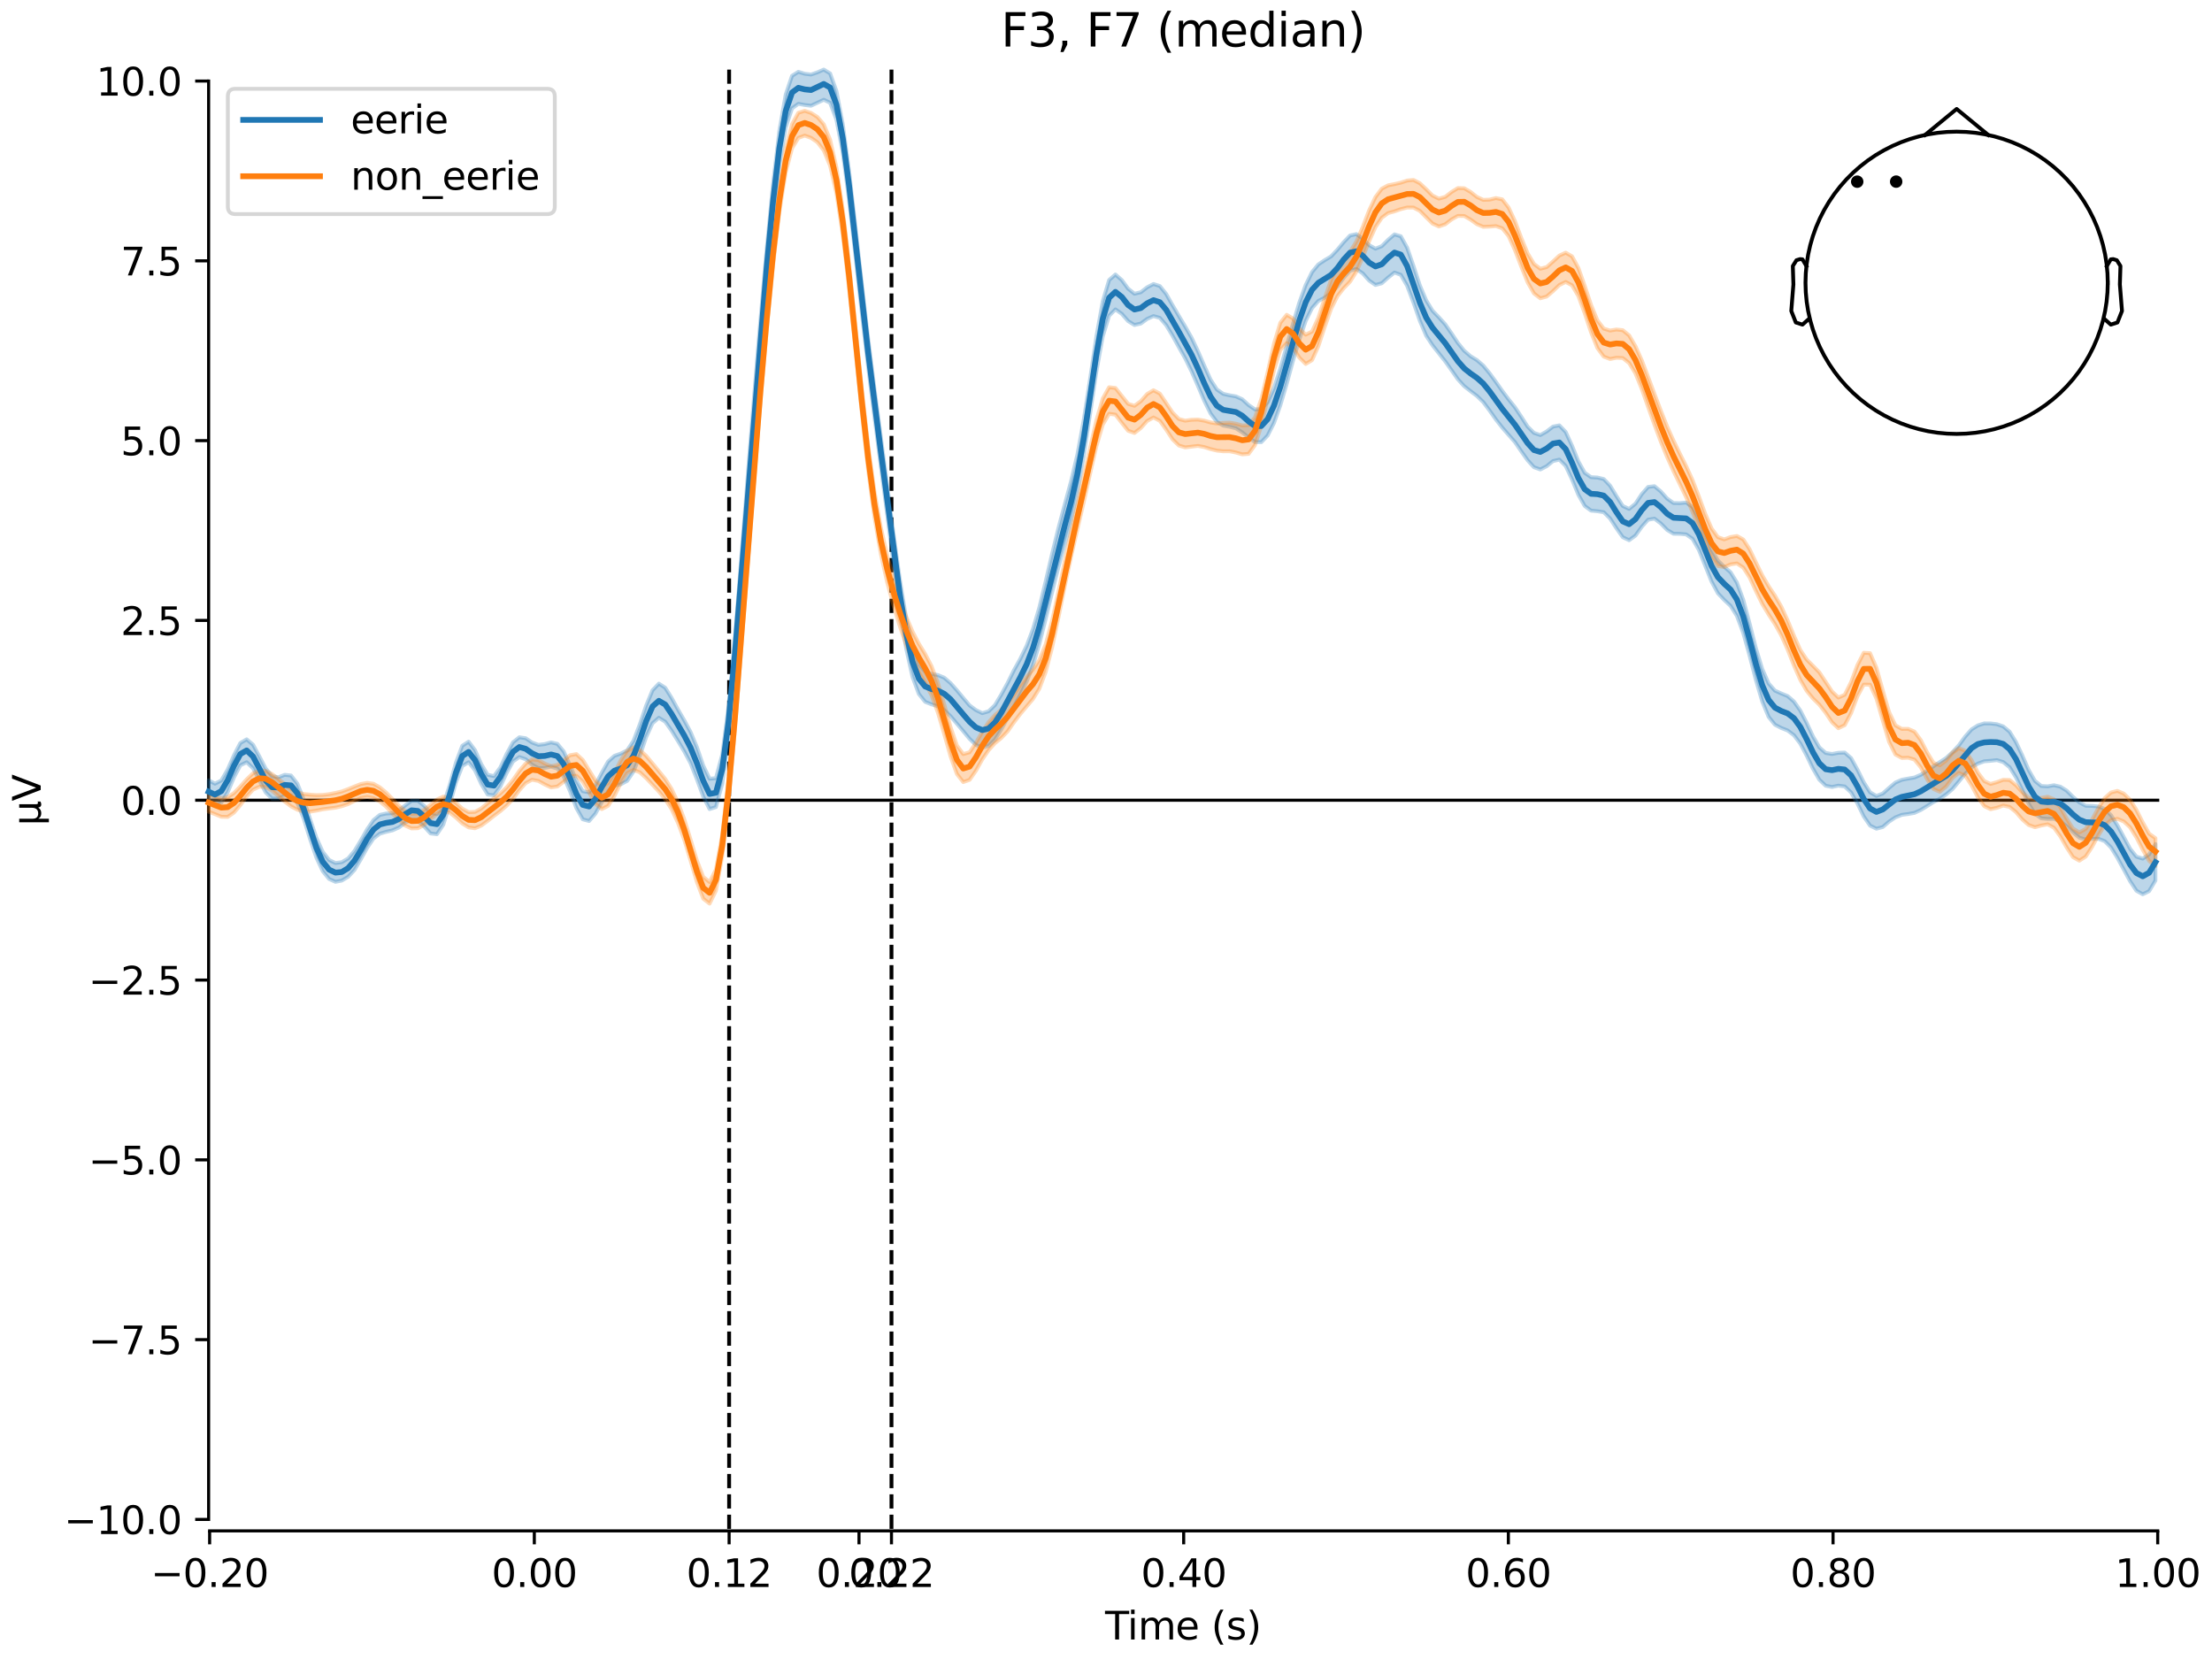 <?xml version="1.0" encoding="utf-8" standalone="no"?>
<!DOCTYPE svg PUBLIC "-//W3C//DTD SVG 1.1//EN"
  "http://www.w3.org/Graphics/SVG/1.1/DTD/svg11.dtd">
<svg xmlns:xlink="http://www.w3.org/1999/xlink" width="576pt" height="432pt" viewBox="0 0 576 432" xmlns="http://www.w3.org/2000/svg" version="1.1">
 <defs>
  <style type="text/css">*{stroke-linejoin: round; stroke-linecap: butt}</style>
 </defs>
 <g id="figure_1">
  <g id="patch_1">
   <path d="M 0 432 
L 576 432 
L 576 0 
L 0 0 
z
" style="fill: #ffffff"/>
  </g>
  <g id="axes_1">
   <g id="patch_2">
    <path d="M 54.324 398.644 
L 561.867 398.644 
L 561.867 18.118 
L 54.324 18.118 
L 54.324 398.644 
z
" style="fill: none; opacity: 0"/>
   </g>
   <g id="patch_3">
    <path d="M 54.324 395.663 
L 54.324 21.099 
" style="fill: none; stroke: #000000; stroke-width: 0.8; stroke-linejoin: miter; stroke-linecap: square"/>
   </g>
   <g id="LineCollection_1">
    <path d="M 189.862 18.118 
L 189.862 398.644 
" clip-path="url(#pc4ab7b57d0)" style="fill: none; stroke-dasharray: 3.7,1.6; stroke-dashoffset: 0; stroke: #000000"/>
    <path d="M 232.136 18.118 
L 232.136 398.644 
" clip-path="url(#pc4ab7b57d0)" style="fill: none; stroke-dasharray: 3.7,1.6; stroke-dashoffset: 0; stroke: #000000"/>
   </g>
   <g id="matplotlib.axis_1">
    <g id="xtick_1">
     <g id="line2d_1">
      <defs>
       <path id="m53a05ad272" d="M 0 0 
L 0 3.5 
" style="stroke: #000000; stroke-width: 0.8"/>
      </defs>
      <g>
       <use xlink:href="#m53a05ad272" x="54.588" y="398.644" style="stroke: #000000; stroke-width: 0.8"/>
      </g>
     </g>
     <g id="text_1">
      <!-- −0.20 -->
      <g transform="translate(39.265 413.242) scale(0.1 -0.1)">
       <defs>
        <path id="DejaVuSans-2212" d="M 678 2272 
L 4684 2272 
L 4684 1741 
L 678 1741 
L 678 2272 
z
" transform="scale(0.016)"/>
        <path id="DejaVuSans-30" d="M 2034 4250 
Q 1547 4250 1301 3770 
Q 1056 3291 1056 2328 
Q 1056 1369 1301 889 
Q 1547 409 2034 409 
Q 2525 409 2770 889 
Q 3016 1369 3016 2328 
Q 3016 3291 2770 3770 
Q 2525 4250 2034 4250 
z
M 2034 4750 
Q 2819 4750 3233 4129 
Q 3647 3509 3647 2328 
Q 3647 1150 3233 529 
Q 2819 -91 2034 -91 
Q 1250 -91 836 529 
Q 422 1150 422 2328 
Q 422 3509 836 4129 
Q 1250 4750 2034 4750 
z
" transform="scale(0.016)"/>
        <path id="DejaVuSans-2e" d="M 684 794 
L 1344 794 
L 1344 0 
L 684 0 
L 684 794 
z
" transform="scale(0.016)"/>
        <path id="DejaVuSans-32" d="M 1228 531 
L 3431 531 
L 3431 0 
L 469 0 
L 469 531 
Q 828 903 1448 1529 
Q 2069 2156 2228 2338 
Q 2531 2678 2651 2914 
Q 2772 3150 2772 3378 
Q 2772 3750 2511 3984 
Q 2250 4219 1831 4219 
Q 1534 4219 1204 4116 
Q 875 4013 500 3803 
L 500 4441 
Q 881 4594 1212 4672 
Q 1544 4750 1819 4750 
Q 2544 4750 2975 4387 
Q 3406 4025 3406 3419 
Q 3406 3131 3298 2873 
Q 3191 2616 2906 2266 
Q 2828 2175 2409 1742 
Q 1991 1309 1228 531 
z
" transform="scale(0.016)"/>
       </defs>
       <use xlink:href="#DejaVuSans-2212"/>
       <use xlink:href="#DejaVuSans-30" transform="translate(83.789 0)"/>
       <use xlink:href="#DejaVuSans-2e" transform="translate(147.412 0)"/>
       <use xlink:href="#DejaVuSans-32" transform="translate(179.199 0)"/>
       <use xlink:href="#DejaVuSans-30" transform="translate(242.822 0)"/>
      </g>
     </g>
    </g>
    <g id="xtick_2">
     <g id="line2d_2">
      <g>
       <use xlink:href="#m53a05ad272" x="139.134" y="398.644" style="stroke: #000000; stroke-width: 0.8"/>
      </g>
     </g>
     <g id="text_2">
      <!-- 0.00 -->
      <g transform="translate(128.002 413.242) scale(0.1 -0.1)">
       <use xlink:href="#DejaVuSans-30"/>
       <use xlink:href="#DejaVuSans-2e" transform="translate(63.623 0)"/>
       <use xlink:href="#DejaVuSans-30" transform="translate(95.41 0)"/>
       <use xlink:href="#DejaVuSans-30" transform="translate(159.033 0)"/>
      </g>
     </g>
    </g>
    <g id="xtick_3">
     <g id="line2d_3">
      <g>
       <use xlink:href="#m53a05ad272" x="189.862" y="398.644" style="stroke: #000000; stroke-width: 0.8"/>
      </g>
     </g>
     <g id="text_3">
      <!-- 0.12 -->
      <g transform="translate(178.729 413.242) scale(0.1 -0.1)">
       <defs>
        <path id="DejaVuSans-31" d="M 794 531 
L 1825 531 
L 1825 4091 
L 703 3866 
L 703 4441 
L 1819 4666 
L 2450 4666 
L 2450 531 
L 3481 531 
L 3481 0 
L 794 0 
L 794 531 
z
" transform="scale(0.016)"/>
       </defs>
       <use xlink:href="#DejaVuSans-30"/>
       <use xlink:href="#DejaVuSans-2e" transform="translate(63.623 0)"/>
       <use xlink:href="#DejaVuSans-31" transform="translate(95.41 0)"/>
       <use xlink:href="#DejaVuSans-32" transform="translate(159.033 0)"/>
      </g>
     </g>
    </g>
    <g id="xtick_4">
     <g id="line2d_4">
      <g>
       <use xlink:href="#m53a05ad272" x="223.681" y="398.644" style="stroke: #000000; stroke-width: 0.8"/>
      </g>
     </g>
     <g id="text_4">
      <!-- 0.20 -->
      <g transform="translate(212.548 413.242) scale(0.1 -0.1)">
       <use xlink:href="#DejaVuSans-30"/>
       <use xlink:href="#DejaVuSans-2e" transform="translate(63.623 0)"/>
       <use xlink:href="#DejaVuSans-32" transform="translate(95.41 0)"/>
       <use xlink:href="#DejaVuSans-30" transform="translate(159.033 0)"/>
      </g>
     </g>
    </g>
    <g id="xtick_5">
     <g id="line2d_5">
      <g>
       <use xlink:href="#m53a05ad272" x="232.136" y="398.644" style="stroke: #000000; stroke-width: 0.8"/>
      </g>
     </g>
     <g id="text_5">
      <!-- 0.22 -->
      <g transform="translate(221.003 413.242) scale(0.1 -0.1)">
       <use xlink:href="#DejaVuSans-30"/>
       <use xlink:href="#DejaVuSans-2e" transform="translate(63.623 0)"/>
       <use xlink:href="#DejaVuSans-32" transform="translate(95.41 0)"/>
       <use xlink:href="#DejaVuSans-32" transform="translate(159.033 0)"/>
      </g>
     </g>
    </g>
    <g id="xtick_6">
     <g id="line2d_6">
      <g>
       <use xlink:href="#m53a05ad272" x="308.227" y="398.644" style="stroke: #000000; stroke-width: 0.8"/>
      </g>
     </g>
     <g id="text_6">
      <!-- 0.40 -->
      <g transform="translate(297.095 413.242) scale(0.1 -0.1)">
       <defs>
        <path id="DejaVuSans-34" d="M 2419 4116 
L 825 1625 
L 2419 1625 
L 2419 4116 
z
M 2253 4666 
L 3047 4666 
L 3047 1625 
L 3713 1625 
L 3713 1100 
L 3047 1100 
L 3047 0 
L 2419 0 
L 2419 1100 
L 313 1100 
L 313 1709 
L 2253 4666 
z
" transform="scale(0.016)"/>
       </defs>
       <use xlink:href="#DejaVuSans-30"/>
       <use xlink:href="#DejaVuSans-2e" transform="translate(63.623 0)"/>
       <use xlink:href="#DejaVuSans-34" transform="translate(95.41 0)"/>
       <use xlink:href="#DejaVuSans-30" transform="translate(159.033 0)"/>
      </g>
     </g>
    </g>
    <g id="xtick_7">
     <g id="line2d_7">
      <g>
       <use xlink:href="#m53a05ad272" x="392.774" y="398.644" style="stroke: #000000; stroke-width: 0.8"/>
      </g>
     </g>
     <g id="text_7">
      <!-- 0.60 -->
      <g transform="translate(381.641 413.242) scale(0.1 -0.1)">
       <defs>
        <path id="DejaVuSans-36" d="M 2113 2584 
Q 1688 2584 1439 2293 
Q 1191 2003 1191 1497 
Q 1191 994 1439 701 
Q 1688 409 2113 409 
Q 2538 409 2786 701 
Q 3034 994 3034 1497 
Q 3034 2003 2786 2293 
Q 2538 2584 2113 2584 
z
M 3366 4563 
L 3366 3988 
Q 3128 4100 2886 4159 
Q 2644 4219 2406 4219 
Q 1781 4219 1451 3797 
Q 1122 3375 1075 2522 
Q 1259 2794 1537 2939 
Q 1816 3084 2150 3084 
Q 2853 3084 3261 2657 
Q 3669 2231 3669 1497 
Q 3669 778 3244 343 
Q 2819 -91 2113 -91 
Q 1303 -91 875 529 
Q 447 1150 447 2328 
Q 447 3434 972 4092 
Q 1497 4750 2381 4750 
Q 2619 4750 2861 4703 
Q 3103 4656 3366 4563 
z
" transform="scale(0.016)"/>
       </defs>
       <use xlink:href="#DejaVuSans-30"/>
       <use xlink:href="#DejaVuSans-2e" transform="translate(63.623 0)"/>
       <use xlink:href="#DejaVuSans-36" transform="translate(95.41 0)"/>
       <use xlink:href="#DejaVuSans-30" transform="translate(159.033 0)"/>
      </g>
     </g>
    </g>
    <g id="xtick_8">
     <g id="line2d_8">
      <g>
       <use xlink:href="#m53a05ad272" x="477.32" y="398.644" style="stroke: #000000; stroke-width: 0.8"/>
      </g>
     </g>
     <g id="text_8">
      <!-- 0.80 -->
      <g transform="translate(466.188 413.242) scale(0.1 -0.1)">
       <defs>
        <path id="DejaVuSans-38" d="M 2034 2216 
Q 1584 2216 1326 1975 
Q 1069 1734 1069 1313 
Q 1069 891 1326 650 
Q 1584 409 2034 409 
Q 2484 409 2743 651 
Q 3003 894 3003 1313 
Q 3003 1734 2745 1975 
Q 2488 2216 2034 2216 
z
M 1403 2484 
Q 997 2584 770 2862 
Q 544 3141 544 3541 
Q 544 4100 942 4425 
Q 1341 4750 2034 4750 
Q 2731 4750 3128 4425 
Q 3525 4100 3525 3541 
Q 3525 3141 3298 2862 
Q 3072 2584 2669 2484 
Q 3125 2378 3379 2068 
Q 3634 1759 3634 1313 
Q 3634 634 3220 271 
Q 2806 -91 2034 -91 
Q 1263 -91 848 271 
Q 434 634 434 1313 
Q 434 1759 690 2068 
Q 947 2378 1403 2484 
z
M 1172 3481 
Q 1172 3119 1398 2916 
Q 1625 2713 2034 2713 
Q 2441 2713 2670 2916 
Q 2900 3119 2900 3481 
Q 2900 3844 2670 4047 
Q 2441 4250 2034 4250 
Q 1625 4250 1398 4047 
Q 1172 3844 1172 3481 
z
" transform="scale(0.016)"/>
       </defs>
       <use xlink:href="#DejaVuSans-30"/>
       <use xlink:href="#DejaVuSans-2e" transform="translate(63.623 0)"/>
       <use xlink:href="#DejaVuSans-38" transform="translate(95.41 0)"/>
       <use xlink:href="#DejaVuSans-30" transform="translate(159.033 0)"/>
      </g>
     </g>
    </g>
    <g id="xtick_9">
     <g id="line2d_9">
      <g>
       <use xlink:href="#m53a05ad272" x="561.867" y="398.644" style="stroke: #000000; stroke-width: 0.8"/>
      </g>
     </g>
     <g id="text_9">
      <!-- 1.00 -->
      <g transform="translate(550.734 413.242) scale(0.1 -0.1)">
       <use xlink:href="#DejaVuSans-31"/>
       <use xlink:href="#DejaVuSans-2e" transform="translate(63.623 0)"/>
       <use xlink:href="#DejaVuSans-30" transform="translate(95.41 0)"/>
       <use xlink:href="#DejaVuSans-30" transform="translate(159.033 0)"/>
      </g>
     </g>
    </g>
    <g id="text_10">
     <!-- Time (s) -->
     <g transform="translate(287.766 426.92) scale(0.1 -0.1)">
      <defs>
       <path id="DejaVuSans-54" d="M -19 4666 
L 3928 4666 
L 3928 4134 
L 2272 4134 
L 2272 0 
L 1638 0 
L 1638 4134 
L -19 4134 
L -19 4666 
z
" transform="scale(0.016)"/>
       <path id="DejaVuSans-69" d="M 603 3500 
L 1178 3500 
L 1178 0 
L 603 0 
L 603 3500 
z
M 603 4863 
L 1178 4863 
L 1178 4134 
L 603 4134 
L 603 4863 
z
" transform="scale(0.016)"/>
       <path id="DejaVuSans-6d" d="M 3328 2828 
Q 3544 3216 3844 3400 
Q 4144 3584 4550 3584 
Q 5097 3584 5394 3201 
Q 5691 2819 5691 2113 
L 5691 0 
L 5113 0 
L 5113 2094 
Q 5113 2597 4934 2840 
Q 4756 3084 4391 3084 
Q 3944 3084 3684 2787 
Q 3425 2491 3425 1978 
L 3425 0 
L 2847 0 
L 2847 2094 
Q 2847 2600 2669 2842 
Q 2491 3084 2119 3084 
Q 1678 3084 1418 2786 
Q 1159 2488 1159 1978 
L 1159 0 
L 581 0 
L 581 3500 
L 1159 3500 
L 1159 2956 
Q 1356 3278 1631 3431 
Q 1906 3584 2284 3584 
Q 2666 3584 2933 3390 
Q 3200 3197 3328 2828 
z
" transform="scale(0.016)"/>
       <path id="DejaVuSans-65" d="M 3597 1894 
L 3597 1613 
L 953 1613 
Q 991 1019 1311 708 
Q 1631 397 2203 397 
Q 2534 397 2845 478 
Q 3156 559 3463 722 
L 3463 178 
Q 3153 47 2828 -22 
Q 2503 -91 2169 -91 
Q 1331 -91 842 396 
Q 353 884 353 1716 
Q 353 2575 817 3079 
Q 1281 3584 2069 3584 
Q 2775 3584 3186 3129 
Q 3597 2675 3597 1894 
z
M 3022 2063 
Q 3016 2534 2758 2815 
Q 2500 3097 2075 3097 
Q 1594 3097 1305 2825 
Q 1016 2553 972 2059 
L 3022 2063 
z
" transform="scale(0.016)"/>
       <path id="DejaVuSans-20" transform="scale(0.016)"/>
       <path id="DejaVuSans-28" d="M 1984 4856 
Q 1566 4138 1362 3434 
Q 1159 2731 1159 2009 
Q 1159 1288 1364 580 
Q 1569 -128 1984 -844 
L 1484 -844 
Q 1016 -109 783 600 
Q 550 1309 550 2009 
Q 550 2706 781 3412 
Q 1013 4119 1484 4856 
L 1984 4856 
z
" transform="scale(0.016)"/>
       <path id="DejaVuSans-73" d="M 2834 3397 
L 2834 2853 
Q 2591 2978 2328 3040 
Q 2066 3103 1784 3103 
Q 1356 3103 1142 2972 
Q 928 2841 928 2578 
Q 928 2378 1081 2264 
Q 1234 2150 1697 2047 
L 1894 2003 
Q 2506 1872 2764 1633 
Q 3022 1394 3022 966 
Q 3022 478 2636 193 
Q 2250 -91 1575 -91 
Q 1294 -91 989 -36 
Q 684 19 347 128 
L 347 722 
Q 666 556 975 473 
Q 1284 391 1588 391 
Q 1994 391 2212 530 
Q 2431 669 2431 922 
Q 2431 1156 2273 1281 
Q 2116 1406 1581 1522 
L 1381 1569 
Q 847 1681 609 1914 
Q 372 2147 372 2553 
Q 372 3047 722 3315 
Q 1072 3584 1716 3584 
Q 2034 3584 2315 3537 
Q 2597 3491 2834 3397 
z
" transform="scale(0.016)"/>
       <path id="DejaVuSans-29" d="M 513 4856 
L 1013 4856 
Q 1481 4119 1714 3412 
Q 1947 2706 1947 2009 
Q 1947 1309 1714 600 
Q 1481 -109 1013 -844 
L 513 -844 
Q 928 -128 1133 580 
Q 1338 1288 1338 2009 
Q 1338 2731 1133 3434 
Q 928 4138 513 4856 
z
" transform="scale(0.016)"/>
      </defs>
      <use xlink:href="#DejaVuSans-54"/>
      <use xlink:href="#DejaVuSans-69" transform="translate(57.959 0)"/>
      <use xlink:href="#DejaVuSans-6d" transform="translate(85.742 0)"/>
      <use xlink:href="#DejaVuSans-65" transform="translate(183.154 0)"/>
      <use xlink:href="#DejaVuSans-20" transform="translate(244.678 0)"/>
      <use xlink:href="#DejaVuSans-28" transform="translate(276.465 0)"/>
      <use xlink:href="#DejaVuSans-73" transform="translate(315.479 0)"/>
      <use xlink:href="#DejaVuSans-29" transform="translate(367.578 0)"/>
     </g>
    </g>
   </g>
   <g id="matplotlib.axis_2">
    <g id="ytick_1">
     <g id="line2d_10">
      <defs>
       <path id="m43031250d1" d="M 0 0 
L -3.5 0 
" style="stroke: #000000; stroke-width: 0.8"/>
      </defs>
      <g>
       <use xlink:href="#m43031250d1" x="54.324" y="395.663" style="stroke: #000000; stroke-width: 0.8"/>
      </g>
     </g>
     <g id="text_11">
      <!-- −10.0 -->
      <g transform="translate(16.678 399.462) scale(0.1 -0.1)">
       <use xlink:href="#DejaVuSans-2212"/>
       <use xlink:href="#DejaVuSans-31" transform="translate(83.789 0)"/>
       <use xlink:href="#DejaVuSans-30" transform="translate(147.412 0)"/>
       <use xlink:href="#DejaVuSans-2e" transform="translate(211.035 0)"/>
       <use xlink:href="#DejaVuSans-30" transform="translate(242.822 0)"/>
      </g>
     </g>
    </g>
    <g id="ytick_2">
     <g id="line2d_11">
      <g>
       <use xlink:href="#m43031250d1" x="54.324" y="348.842" style="stroke: #000000; stroke-width: 0.8"/>
      </g>
     </g>
     <g id="text_12">
      <!-- −7.5 -->
      <g transform="translate(23.041 352.642) scale(0.1 -0.1)">
       <defs>
        <path id="DejaVuSans-37" d="M 525 4666 
L 3525 4666 
L 3525 4397 
L 1831 0 
L 1172 0 
L 2766 4134 
L 525 4134 
L 525 4666 
z
" transform="scale(0.016)"/>
        <path id="DejaVuSans-35" d="M 691 4666 
L 3169 4666 
L 3169 4134 
L 1269 4134 
L 1269 2991 
Q 1406 3038 1543 3061 
Q 1681 3084 1819 3084 
Q 2600 3084 3056 2656 
Q 3513 2228 3513 1497 
Q 3513 744 3044 326 
Q 2575 -91 1722 -91 
Q 1428 -91 1123 -41 
Q 819 9 494 109 
L 494 744 
Q 775 591 1075 516 
Q 1375 441 1709 441 
Q 2250 441 2565 725 
Q 2881 1009 2881 1497 
Q 2881 1984 2565 2268 
Q 2250 2553 1709 2553 
Q 1456 2553 1204 2497 
Q 953 2441 691 2322 
L 691 4666 
z
" transform="scale(0.016)"/>
       </defs>
       <use xlink:href="#DejaVuSans-2212"/>
       <use xlink:href="#DejaVuSans-37" transform="translate(83.789 0)"/>
       <use xlink:href="#DejaVuSans-2e" transform="translate(147.412 0)"/>
       <use xlink:href="#DejaVuSans-35" transform="translate(179.199 0)"/>
      </g>
     </g>
    </g>
    <g id="ytick_3">
     <g id="line2d_12">
      <g>
       <use xlink:href="#m43031250d1" x="54.324" y="302.022" style="stroke: #000000; stroke-width: 0.8"/>
      </g>
     </g>
     <g id="text_13">
      <!-- −5.0 -->
      <g transform="translate(23.041 305.821) scale(0.1 -0.1)">
       <use xlink:href="#DejaVuSans-2212"/>
       <use xlink:href="#DejaVuSans-35" transform="translate(83.789 0)"/>
       <use xlink:href="#DejaVuSans-2e" transform="translate(147.412 0)"/>
       <use xlink:href="#DejaVuSans-30" transform="translate(179.199 0)"/>
      </g>
     </g>
    </g>
    <g id="ytick_4">
     <g id="line2d_13">
      <g>
       <use xlink:href="#m43031250d1" x="54.324" y="255.201" style="stroke: #000000; stroke-width: 0.8"/>
      </g>
     </g>
     <g id="text_14">
      <!-- −2.5 -->
      <g transform="translate(23.041 259.001) scale(0.1 -0.1)">
       <use xlink:href="#DejaVuSans-2212"/>
       <use xlink:href="#DejaVuSans-32" transform="translate(83.789 0)"/>
       <use xlink:href="#DejaVuSans-2e" transform="translate(147.412 0)"/>
       <use xlink:href="#DejaVuSans-35" transform="translate(179.199 0)"/>
      </g>
     </g>
    </g>
    <g id="ytick_5">
     <g id="line2d_14">
      <g>
       <use xlink:href="#m43031250d1" x="54.324" y="208.381" style="stroke: #000000; stroke-width: 0.8"/>
      </g>
     </g>
     <g id="text_15">
      <!-- 0.0 -->
      <g transform="translate(31.421 212.18) scale(0.1 -0.1)">
       <use xlink:href="#DejaVuSans-30"/>
       <use xlink:href="#DejaVuSans-2e" transform="translate(63.623 0)"/>
       <use xlink:href="#DejaVuSans-30" transform="translate(95.41 0)"/>
      </g>
     </g>
    </g>
    <g id="ytick_6">
     <g id="line2d_15">
      <g>
       <use xlink:href="#m43031250d1" x="54.324" y="161.56" style="stroke: #000000; stroke-width: 0.8"/>
      </g>
     </g>
     <g id="text_16">
      <!-- 2.5 -->
      <g transform="translate(31.421 165.36) scale(0.1 -0.1)">
       <use xlink:href="#DejaVuSans-32"/>
       <use xlink:href="#DejaVuSans-2e" transform="translate(63.623 0)"/>
       <use xlink:href="#DejaVuSans-35" transform="translate(95.41 0)"/>
      </g>
     </g>
    </g>
    <g id="ytick_7">
     <g id="line2d_16">
      <g>
       <use xlink:href="#m43031250d1" x="54.324" y="114.74" style="stroke: #000000; stroke-width: 0.8"/>
      </g>
     </g>
     <g id="text_17">
      <!-- 5.0 -->
      <g transform="translate(31.421 118.539) scale(0.1 -0.1)">
       <use xlink:href="#DejaVuSans-35"/>
       <use xlink:href="#DejaVuSans-2e" transform="translate(63.623 0)"/>
       <use xlink:href="#DejaVuSans-30" transform="translate(95.41 0)"/>
      </g>
     </g>
    </g>
    <g id="ytick_8">
     <g id="line2d_17">
      <g>
       <use xlink:href="#m43031250d1" x="54.324" y="67.92" style="stroke: #000000; stroke-width: 0.8"/>
      </g>
     </g>
     <g id="text_18">
      <!-- 7.5 -->
      <g transform="translate(31.421 71.719) scale(0.1 -0.1)">
       <use xlink:href="#DejaVuSans-37"/>
       <use xlink:href="#DejaVuSans-2e" transform="translate(63.623 0)"/>
       <use xlink:href="#DejaVuSans-35" transform="translate(95.41 0)"/>
      </g>
     </g>
    </g>
    <g id="ytick_9">
     <g id="line2d_18">
      <g>
       <use xlink:href="#m43031250d1" x="54.324" y="21.099" style="stroke: #000000; stroke-width: 0.8"/>
      </g>
     </g>
     <g id="text_19">
      <!-- 10.0 -->
      <g transform="translate(25.058 24.898) scale(0.1 -0.1)">
       <use xlink:href="#DejaVuSans-31"/>
       <use xlink:href="#DejaVuSans-30" transform="translate(63.623 0)"/>
       <use xlink:href="#DejaVuSans-2e" transform="translate(127.246 0)"/>
       <use xlink:href="#DejaVuSans-30" transform="translate(159.033 0)"/>
      </g>
     </g>
    </g>
    <g id="text_20">
     <!-- µV -->
     <g transform="translate(10.599 214.982) rotate(-90) scale(0.1 -0.1)">
      <defs>
       <path id="DejaVuSans-b5" d="M 544 -1331 
L 544 3500 
L 1119 3500 
L 1119 1325 
Q 1119 872 1334 640 
Q 1550 409 1972 409 
Q 2434 409 2667 671 
Q 2900 934 2900 1459 
L 2900 3500 
L 3475 3500 
L 3475 806 
Q 3475 619 3529 530 
Q 3584 441 3700 441 
Q 3728 441 3778 458 
Q 3828 475 3916 513 
L 3916 50 
Q 3788 -22 3673 -56 
Q 3559 -91 3450 -91 
Q 3234 -91 3106 31 
Q 2978 153 2931 403 
Q 2775 156 2548 32 
Q 2322 -91 2016 -91 
Q 1697 -91 1473 31 
Q 1250 153 1119 397 
L 1119 -1331 
L 544 -1331 
z
" transform="scale(0.016)"/>
       <path id="DejaVuSans-56" d="M 1831 0 
L 50 4666 
L 709 4666 
L 2188 738 
L 3669 4666 
L 4325 4666 
L 2547 0 
L 1831 0 
z
" transform="scale(0.016)"/>
      </defs>
      <use xlink:href="#DejaVuSans-b5"/>
      <use xlink:href="#DejaVuSans-56" transform="translate(63.623 0)"/>
     </g>
    </g>
   </g>
   <g id="patch_4">
    <path d="M 54.588 398.644 
L 561.867 398.644 
" style="fill: none; stroke: #000000; stroke-width: 0.8; stroke-linejoin: miter; stroke-linecap: square"/>
   </g>
   <g id="patch_5">
    <path d="M 54.324 208.381 
L 561.867 208.381 
" style="fill: none; stroke: #000000; stroke-width: 0.8; stroke-linejoin: miter; stroke-linecap: square"/>
   </g>
   <g id="text_21">
    <!-- F3, F7 (median) -->
    <g transform="translate(260.664 12.118) scale(0.12 -0.12)">
     <defs>
      <path id="DejaVuSans-46" d="M 628 4666 
L 3309 4666 
L 3309 4134 
L 1259 4134 
L 1259 2759 
L 3109 2759 
L 3109 2228 
L 1259 2228 
L 1259 0 
L 628 0 
L 628 4666 
z
" transform="scale(0.016)"/>
      <path id="DejaVuSans-33" d="M 2597 2516 
Q 3050 2419 3304 2112 
Q 3559 1806 3559 1356 
Q 3559 666 3084 287 
Q 2609 -91 1734 -91 
Q 1441 -91 1130 -33 
Q 819 25 488 141 
L 488 750 
Q 750 597 1062 519 
Q 1375 441 1716 441 
Q 2309 441 2620 675 
Q 2931 909 2931 1356 
Q 2931 1769 2642 2001 
Q 2353 2234 1838 2234 
L 1294 2234 
L 1294 2753 
L 1863 2753 
Q 2328 2753 2575 2939 
Q 2822 3125 2822 3475 
Q 2822 3834 2567 4026 
Q 2313 4219 1838 4219 
Q 1578 4219 1281 4162 
Q 984 4106 628 3988 
L 628 4550 
Q 988 4650 1302 4700 
Q 1616 4750 1894 4750 
Q 2613 4750 3031 4423 
Q 3450 4097 3450 3541 
Q 3450 3153 3228 2886 
Q 3006 2619 2597 2516 
z
" transform="scale(0.016)"/>
      <path id="DejaVuSans-2c" d="M 750 794 
L 1409 794 
L 1409 256 
L 897 -744 
L 494 -744 
L 750 256 
L 750 794 
z
" transform="scale(0.016)"/>
      <path id="DejaVuSans-64" d="M 2906 2969 
L 2906 4863 
L 3481 4863 
L 3481 0 
L 2906 0 
L 2906 525 
Q 2725 213 2448 61 
Q 2172 -91 1784 -91 
Q 1150 -91 751 415 
Q 353 922 353 1747 
Q 353 2572 751 3078 
Q 1150 3584 1784 3584 
Q 2172 3584 2448 3432 
Q 2725 3281 2906 2969 
z
M 947 1747 
Q 947 1113 1208 752 
Q 1469 391 1925 391 
Q 2381 391 2643 752 
Q 2906 1113 2906 1747 
Q 2906 2381 2643 2742 
Q 2381 3103 1925 3103 
Q 1469 3103 1208 2742 
Q 947 2381 947 1747 
z
" transform="scale(0.016)"/>
      <path id="DejaVuSans-61" d="M 2194 1759 
Q 1497 1759 1228 1600 
Q 959 1441 959 1056 
Q 959 750 1161 570 
Q 1363 391 1709 391 
Q 2188 391 2477 730 
Q 2766 1069 2766 1631 
L 2766 1759 
L 2194 1759 
z
M 3341 1997 
L 3341 0 
L 2766 0 
L 2766 531 
Q 2569 213 2275 61 
Q 1981 -91 1556 -91 
Q 1019 -91 701 211 
Q 384 513 384 1019 
Q 384 1609 779 1909 
Q 1175 2209 1959 2209 
L 2766 2209 
L 2766 2266 
Q 2766 2663 2505 2880 
Q 2244 3097 1772 3097 
Q 1472 3097 1187 3025 
Q 903 2953 641 2809 
L 641 3341 
Q 956 3463 1253 3523 
Q 1550 3584 1831 3584 
Q 2591 3584 2966 3190 
Q 3341 2797 3341 1997 
z
" transform="scale(0.016)"/>
      <path id="DejaVuSans-6e" d="M 3513 2113 
L 3513 0 
L 2938 0 
L 2938 2094 
Q 2938 2591 2744 2837 
Q 2550 3084 2163 3084 
Q 1697 3084 1428 2787 
Q 1159 2491 1159 1978 
L 1159 0 
L 581 0 
L 581 3500 
L 1159 3500 
L 1159 2956 
Q 1366 3272 1645 3428 
Q 1925 3584 2291 3584 
Q 2894 3584 3203 3211 
Q 3513 2838 3513 2113 
z
" transform="scale(0.016)"/>
     </defs>
     <use xlink:href="#DejaVuSans-46"/>
     <use xlink:href="#DejaVuSans-33" transform="translate(57.52 0)"/>
     <use xlink:href="#DejaVuSans-2c" transform="translate(121.143 0)"/>
     <use xlink:href="#DejaVuSans-20" transform="translate(152.93 0)"/>
     <use xlink:href="#DejaVuSans-46" transform="translate(184.717 0)"/>
     <use xlink:href="#DejaVuSans-37" transform="translate(242.236 0)"/>
     <use xlink:href="#DejaVuSans-20" transform="translate(305.859 0)"/>
     <use xlink:href="#DejaVuSans-28" transform="translate(337.646 0)"/>
     <use xlink:href="#DejaVuSans-6d" transform="translate(376.66 0)"/>
     <use xlink:href="#DejaVuSans-65" transform="translate(474.072 0)"/>
     <use xlink:href="#DejaVuSans-64" transform="translate(535.596 0)"/>
     <use xlink:href="#DejaVuSans-69" transform="translate(599.072 0)"/>
     <use xlink:href="#DejaVuSans-61" transform="translate(626.855 0)"/>
     <use xlink:href="#DejaVuSans-6e" transform="translate(688.135 0)"/>
     <use xlink:href="#DejaVuSans-29" transform="translate(751.514 0)"/>
    </g>
   </g>
   <g id="legend_1">
    <g id="patch_6">
     <path d="M 61.324 55.753 
L 142.466 55.753 
Q 144.466 55.753 144.466 53.753 
L 144.466 25.118 
Q 144.466 23.118 142.466 23.118 
L 61.324 23.118 
Q 59.324 23.118 59.324 25.118 
L 59.324 53.753 
Q 59.324 55.753 61.324 55.753 
z
" style="fill: #ffffff; opacity: 0.8; stroke: #cccccc; stroke-linejoin: miter"/>
    </g>
    <g id="line2d_19">
     <path d="M 63.324 31.217 
L 73.324 31.217 
L 83.324 31.217 
" style="fill: none; stroke: #1f77b4; stroke-width: 1.5; stroke-linecap: square"/>
    </g>
    <g id="text_22">
     <!-- eerie -->
     <g transform="translate(91.324 34.717) scale(0.1 -0.1)">
      <defs>
       <path id="DejaVuSans-72" d="M 2631 2963 
Q 2534 3019 2420 3045 
Q 2306 3072 2169 3072 
Q 1681 3072 1420 2755 
Q 1159 2438 1159 1844 
L 1159 0 
L 581 0 
L 581 3500 
L 1159 3500 
L 1159 2956 
Q 1341 3275 1631 3429 
Q 1922 3584 2338 3584 
Q 2397 3584 2469 3576 
Q 2541 3569 2628 3553 
L 2631 2963 
z
" transform="scale(0.016)"/>
      </defs>
      <use xlink:href="#DejaVuSans-65"/>
      <use xlink:href="#DejaVuSans-65" transform="translate(61.523 0)"/>
      <use xlink:href="#DejaVuSans-72" transform="translate(123.047 0)"/>
      <use xlink:href="#DejaVuSans-69" transform="translate(164.16 0)"/>
      <use xlink:href="#DejaVuSans-65" transform="translate(191.943 0)"/>
     </g>
    </g>
    <g id="line2d_20">
     <path d="M 63.324 45.895 
L 73.324 45.895 
L 83.324 45.895 
" style="fill: none; stroke: #ff7f0e; stroke-width: 1.5; stroke-linecap: square"/>
    </g>
    <g id="text_23">
     <!-- non_eerie -->
     <g transform="translate(91.324 49.395) scale(0.1 -0.1)">
      <defs>
       <path id="DejaVuSans-6f" d="M 1959 3097 
Q 1497 3097 1228 2736 
Q 959 2375 959 1747 
Q 959 1119 1226 758 
Q 1494 397 1959 397 
Q 2419 397 2687 759 
Q 2956 1122 2956 1747 
Q 2956 2369 2687 2733 
Q 2419 3097 1959 3097 
z
M 1959 3584 
Q 2709 3584 3137 3096 
Q 3566 2609 3566 1747 
Q 3566 888 3137 398 
Q 2709 -91 1959 -91 
Q 1206 -91 779 398 
Q 353 888 353 1747 
Q 353 2609 779 3096 
Q 1206 3584 1959 3584 
z
" transform="scale(0.016)"/>
       <path id="DejaVuSans-5f" d="M 3263 -1063 
L 3263 -1509 
L -63 -1509 
L -63 -1063 
L 3263 -1063 
z
" transform="scale(0.016)"/>
      </defs>
      <use xlink:href="#DejaVuSans-6e"/>
      <use xlink:href="#DejaVuSans-6f" transform="translate(63.379 0)"/>
      <use xlink:href="#DejaVuSans-6e" transform="translate(124.561 0)"/>
      <use xlink:href="#DejaVuSans-5f" transform="translate(187.939 0)"/>
      <use xlink:href="#DejaVuSans-65" transform="translate(237.939 0)"/>
      <use xlink:href="#DejaVuSans-65" transform="translate(299.463 0)"/>
      <use xlink:href="#DejaVuSans-72" transform="translate(360.986 0)"/>
      <use xlink:href="#DejaVuSans-69" transform="translate(402.1 0)"/>
      <use xlink:href="#DejaVuSans-65" transform="translate(429.883 0)"/>
     </g>
    </g>
   </g>
   <g id="FillBetweenPolyCollection_1">
    <defs>
     <path id="maade24ab60" d="M 54.324 -228.827 
L 54.324 -222.83 
L 55.975 -222.06 
L 57.626 -222.966 
L 59.278 -225.684 
L 60.929 -229.569 
L 62.58 -232.708 
L 64.231 -233.51 
L 65.883 -231.967 
L 67.534 -228.755 
L 69.185 -225.647 
L 70.837 -224.039 
L 72.488 -224.067 
L 74.139 -224.787 
L 75.791 -224.852 
L 77.442 -222.89 
L 79.093 -218.8 
L 80.744 -213.5 
L 82.396 -208.658 
L 84.047 -205.139 
L 85.698 -203.117 
L 87.35 -202.373 
L 89.001 -202.699 
L 90.652 -203.682 
L 92.304 -205.454 
L 93.955 -208.253 
L 95.606 -211.231 
L 97.257 -213.656 
L 98.909 -214.912 
L 100.56 -215.396 
L 102.211 -215.784 
L 103.863 -216.512 
L 105.514 -217.768 
L 107.165 -218.552 
L 108.817 -218.239 
L 110.468 -216.764 
L 112.119 -214.97 
L 113.77 -214.774 
L 115.422 -217.224 
L 117.073 -222.325 
L 118.724 -228.256 
L 120.376 -232.529 
L 122.027 -233.516 
L 123.678 -231.431 
L 125.33 -227.832 
L 126.981 -225.103 
L 128.632 -224.903 
L 130.283 -227.18 
L 131.935 -230.753 
L 133.586 -233.716 
L 135.237 -234.865 
L 136.889 -234.293 
L 138.54 -232.882 
L 140.191 -231.963 
L 141.843 -232.04 
L 143.494 -232.37 
L 145.145 -231.857 
L 146.796 -229.722 
L 148.448 -225.912 
L 150.099 -221.566 
L 151.75 -218.65 
L 153.402 -218.209 
L 155.053 -220.126 
L 156.704 -223.118 
L 158.356 -225.937 
L 160.007 -227.387 
L 161.658 -227.781 
L 163.309 -228.652 
L 164.961 -231.096 
L 166.612 -235.214 
L 168.263 -240.075 
L 169.915 -243.668 
L 171.566 -245.089 
L 173.217 -244.073 
L 174.869 -241.739 
L 176.52 -239.082 
L 178.171 -236.347 
L 179.822 -233.242 
L 181.474 -229.079 
L 183.125 -224.558 
L 184.776 -221.319 
L 186.428 -221.845 
L 188.079 -227.928 
L 189.73 -240.276 
L 191.381 -257.509 
L 193.033 -277.6 
L 194.684 -298.404 
L 196.335 -318.99 
L 197.987 -338.736 
L 199.638 -357.794 
L 201.289 -374.999 
L 202.941 -389.104 
L 204.592 -398.791 
L 206.243 -403.771 
L 207.894 -404.968 
L 209.546 -404.659 
L 211.197 -404.465 
L 212.848 -405.241 
L 214.5 -406.028 
L 216.151 -405.243 
L 217.802 -400.85 
L 219.454 -392.271 
L 221.105 -379.891 
L 222.756 -365.384 
L 224.407 -350.509 
L 226.059 -336.462 
L 227.71 -323.343 
L 229.361 -310.669 
L 231.013 -298.077 
L 232.664 -285.265 
L 234.315 -273.293 
L 235.967 -263.16 
L 237.618 -255.711 
L 239.269 -251.278 
L 240.92 -249.235 
L 242.572 -248.587 
L 244.223 -248.091 
L 245.874 -247.095 
L 247.526 -245.5 
L 249.177 -243.553 
L 250.828 -241.586 
L 252.48 -239.607 
L 254.131 -238.026 
L 255.782 -237.289 
L 257.433 -237.802 
L 259.085 -239.417 
L 260.736 -242.058 
L 262.387 -245.054 
L 264.039 -248.048 
L 265.69 -251.119 
L 267.341 -254.497 
L 268.993 -258.789 
L 270.644 -264.326 
L 272.295 -270.866 
L 273.946 -277.701 
L 275.598 -284.265 
L 277.249 -290.265 
L 278.9 -296.349 
L 280.552 -303.91 
L 282.203 -313.349 
L 283.854 -324.214 
L 285.506 -335.293 
L 287.157 -344.385 
L 288.808 -349.777 
L 290.459 -351.428 
L 292.111 -350.271 
L 293.762 -348.382 
L 295.413 -347.372 
L 297.065 -347.746 
L 298.716 -348.952 
L 300.367 -349.688 
L 302.019 -349.231 
L 303.67 -347.32 
L 305.321 -344.594 
L 306.972 -341.596 
L 308.624 -338.666 
L 310.275 -335.302 
L 311.926 -331.548 
L 313.578 -327.664 
L 315.229 -324.313 
L 316.88 -322.131 
L 318.532 -321.174 
L 320.183 -320.878 
L 321.834 -320.468 
L 323.485 -319.414 
L 325.137 -318.086 
L 326.788 -316.885 
L 328.439 -316.865 
L 330.091 -318.583 
L 331.742 -321.847 
L 333.393 -326.452 
L 335.045 -332.021 
L 336.696 -338.073 
L 338.347 -343.586 
L 339.998 -348.429 
L 341.65 -351.757 
L 343.301 -353.646 
L 344.952 -354.487 
L 346.604 -355.644 
L 348.255 -357.406 
L 349.906 -359.681 
L 351.558 -361.513 
L 353.209 -361.96 
L 354.86 -360.802 
L 356.511 -358.942 
L 358.163 -357.792 
L 359.814 -358.239 
L 361.465 -359.719 
L 363.117 -361.035 
L 364.768 -360.435 
L 366.419 -357.571 
L 368.07 -353.209 
L 369.722 -348.47 
L 371.373 -344.583 
L 373.024 -342.086 
L 374.676 -339.996 
L 376.327 -337.917 
L 377.978 -335.587 
L 379.63 -333.237 
L 381.281 -331.437 
L 382.932 -330.142 
L 384.583 -328.899 
L 386.235 -327.296 
L 387.886 -325.091 
L 389.537 -322.755 
L 391.189 -320.643 
L 392.84 -318.75 
L 394.491 -316.878 
L 396.143 -314.462 
L 397.794 -312.141 
L 399.445 -310.333 
L 401.096 -309.75 
L 402.748 -310.596 
L 404.399 -311.936 
L 406.05 -312.317 
L 407.702 -310.669 
L 409.353 -307.154 
L 411.004 -303.156 
L 412.656 -300.243 
L 414.307 -299.033 
L 415.958 -298.877 
L 417.609 -298.623 
L 419.261 -296.982 
L 420.912 -294.449 
L 422.563 -292.115 
L 424.215 -291.321 
L 425.866 -292.527 
L 427.517 -294.826 
L 429.169 -296.675 
L 430.82 -296.945 
L 432.471 -295.683 
L 434.122 -294.002 
L 435.774 -293.011 
L 437.425 -292.988 
L 439.076 -292.841 
L 440.728 -291.695 
L 442.379 -288.805 
L 444.03 -284.698 
L 445.682 -280.572 
L 447.333 -277.517 
L 448.984 -275.767 
L 450.635 -274.231 
L 452.287 -271.619 
L 453.938 -267.18 
L 455.589 -261.285 
L 457.241 -254.891 
L 458.892 -249.317 
L 460.543 -245.324 
L 462.195 -243.283 
L 463.846 -242.427 
L 465.497 -241.782 
L 467.148 -240.534 
L 468.8 -238.357 
L 470.451 -235.252 
L 472.102 -231.814 
L 473.754 -228.968 
L 475.405 -227.391 
L 477.056 -227.068 
L 478.708 -227.419 
L 480.359 -227.199 
L 482.01 -225.648 
L 483.661 -222.816 
L 485.313 -219.392 
L 486.964 -217.012 
L 488.615 -216.208 
L 490.267 -216.641 
L 491.918 -218.057 
L 493.569 -219.158 
L 495.221 -219.813 
L 496.872 -220.035 
L 498.523 -220.328 
L 500.174 -221.089 
L 501.826 -222.099 
L 503.477 -223.144 
L 505.128 -224.004 
L 506.78 -225.133 
L 508.431 -226.532 
L 510.082 -228.503 
L 511.734 -230.506 
L 513.385 -232.164 
L 515.036 -233.161 
L 516.687 -233.755 
L 518.339 -233.888 
L 519.99 -234.067 
L 521.641 -233.555 
L 523.293 -232.22 
L 524.944 -229.589 
L 526.595 -226.276 
L 528.246 -222.72 
L 529.898 -220.077 
L 531.549 -218.91 
L 533.2 -218.755 
L 534.852 -218.782 
L 536.503 -218.125 
L 538.154 -216.846 
L 539.806 -215.243 
L 541.457 -213.867 
L 543.108 -213.376 
L 544.759 -213.571 
L 546.411 -213.59 
L 548.062 -212.964 
L 549.713 -211.303 
L 551.365 -208.634 
L 553.016 -205.59 
L 554.667 -202.539 
L 556.319 -200.054 
L 557.97 -199.129 
L 559.621 -199.945 
L 561.272 -202.71 
L 561.272 -212.221 
L 561.272 -212.221 
L 559.621 -209.505 
L 557.97 -208.424 
L 556.319 -208.924 
L 554.667 -210.999 
L 553.016 -214.074 
L 551.365 -217.103 
L 549.713 -219.712 
L 548.062 -221.345 
L 546.411 -221.993 
L 544.759 -222.141 
L 543.108 -222.187 
L 541.457 -223.069 
L 539.806 -224.5 
L 538.154 -226.12 
L 536.503 -227.149 
L 534.852 -227.524 
L 533.2 -227.235 
L 531.549 -227.327 
L 529.898 -228.653 
L 528.246 -231.503 
L 526.595 -235.298 
L 524.944 -238.786 
L 523.293 -241.467 
L 521.641 -242.845 
L 519.99 -243.418 
L 518.339 -243.616 
L 516.687 -243.626 
L 515.036 -243.112 
L 513.385 -242.072 
L 511.734 -240.207 
L 510.082 -237.924 
L 508.431 -236.134 
L 506.78 -234.62 
L 505.128 -233.548 
L 503.477 -232.461 
L 501.826 -231.324 
L 500.174 -230.249 
L 498.523 -229.54 
L 496.872 -229.262 
L 495.221 -228.945 
L 493.569 -228.236 
L 491.918 -226.846 
L 490.267 -225.366 
L 488.615 -224.738 
L 486.964 -225.69 
L 485.313 -228.302 
L 483.661 -231.63 
L 482.01 -234.607 
L 480.359 -236.037 
L 478.708 -235.97 
L 477.056 -235.669 
L 475.405 -235.93 
L 473.754 -237.389 
L 472.102 -240.239 
L 470.451 -243.771 
L 468.8 -246.97 
L 467.148 -249.321 
L 465.497 -250.75 
L 463.846 -251.424 
L 462.195 -252.161 
L 460.543 -254.03 
L 458.892 -257.776 
L 457.241 -263.172 
L 455.589 -269.649 
L 453.938 -275.822 
L 452.287 -280.295 
L 450.635 -282.991 
L 448.984 -284.408 
L 447.333 -286.046 
L 445.682 -288.842 
L 444.03 -292.923 
L 442.379 -297.059 
L 440.728 -299.984 
L 439.076 -301.135 
L 437.425 -300.985 
L 435.774 -301.012 
L 434.122 -302.179 
L 432.471 -304.022 
L 430.82 -305.398 
L 429.169 -305.208 
L 427.517 -303.345 
L 425.866 -300.842 
L 424.215 -299.481 
L 422.563 -300.247 
L 420.912 -302.831 
L 419.261 -305.542 
L 417.609 -307.264 
L 415.958 -307.652 
L 414.307 -307.743 
L 412.656 -308.888 
L 411.004 -311.855 
L 409.353 -315.932 
L 407.702 -319.517 
L 406.05 -321.234 
L 404.399 -320.914 
L 402.748 -319.652 
L 401.096 -318.715 
L 399.445 -319.278 
L 397.794 -320.908 
L 396.143 -323.47 
L 394.491 -325.954 
L 392.84 -328.011 
L 391.189 -330.201 
L 389.537 -332.544 
L 387.886 -334.807 
L 386.235 -336.817 
L 384.583 -338.236 
L 382.932 -339.239 
L 381.281 -340.665 
L 379.63 -342.698 
L 377.978 -345.184 
L 376.327 -347.558 
L 374.676 -349.382 
L 373.024 -351.094 
L 371.373 -353.796 
L 369.722 -357.704 
L 368.07 -362.726 
L 366.419 -367.498 
L 364.768 -370.476 
L 363.117 -370.966 
L 361.465 -369.558 
L 359.814 -367.9 
L 358.163 -367.251 
L 356.511 -368.165 
L 354.86 -369.844 
L 353.209 -371.034 
L 351.558 -370.684 
L 349.906 -368.948 
L 348.255 -366.977 
L 346.604 -365.238 
L 344.952 -364.253 
L 343.301 -363.154 
L 341.65 -361.149 
L 339.998 -357.784 
L 338.347 -353.242 
L 336.696 -347.701 
L 335.045 -341.849 
L 333.393 -336.014 
L 331.742 -330.955 
L 330.091 -327.293 
L 328.439 -325.467 
L 326.788 -325.391 
L 325.137 -326.516 
L 323.485 -328.031 
L 321.834 -328.775 
L 320.183 -329.064 
L 318.532 -329.443 
L 316.88 -330.571 
L 315.229 -333.139 
L 313.578 -336.791 
L 311.926 -340.589 
L 310.275 -344.076 
L 308.624 -346.967 
L 306.972 -349.729 
L 305.321 -352.544 
L 303.67 -355.455 
L 302.019 -357.512 
L 300.367 -358.043 
L 298.716 -357.19 
L 297.065 -355.903 
L 295.413 -355.508 
L 293.762 -356.838 
L 292.111 -359.07 
L 290.459 -360.517 
L 288.808 -359.084 
L 287.157 -353.536 
L 285.506 -344.414 
L 283.854 -333.311 
L 282.203 -322.666 
L 280.552 -313.659 
L 278.9 -306.668 
L 277.249 -300.614 
L 275.598 -294.431 
L 273.946 -287.703 
L 272.295 -280.625 
L 270.644 -273.821 
L 268.993 -268.228 
L 267.341 -263.851 
L 265.69 -260.469 
L 264.039 -257.503 
L 262.387 -254.173 
L 260.736 -251.152 
L 259.085 -248.396 
L 257.433 -246.79 
L 255.782 -246.298 
L 254.131 -247.098 
L 252.48 -248.319 
L 250.828 -250.265 
L 249.177 -252.257 
L 247.526 -254.111 
L 245.874 -255.537 
L 244.223 -256.213 
L 242.572 -256.521 
L 240.92 -257.138 
L 239.269 -258.996 
L 237.618 -263.516 
L 235.967 -270.959 
L 234.315 -281.107 
L 232.664 -293.008 
L 231.013 -305.65 
L 229.361 -318.28 
L 227.71 -330.784 
L 226.059 -343.886 
L 224.407 -358.125 
L 222.756 -372.952 
L 221.105 -387.358 
L 219.454 -399.7 
L 217.802 -408.307 
L 216.151 -412.891 
L 214.5 -413.882 
L 212.848 -413.162 
L 211.197 -412.595 
L 209.546 -412.795 
L 207.894 -413.3 
L 206.243 -412.254 
L 204.592 -407.372 
L 202.941 -397.918 
L 201.289 -384.055 
L 199.638 -367.035 
L 197.987 -348.404 
L 196.335 -328.504 
L 194.684 -307.843 
L 193.033 -286.679 
L 191.381 -265.98 
L 189.73 -248.196 
L 188.079 -235.546 
L 186.428 -229.377 
L 184.776 -229.219 
L 183.125 -232.636 
L 181.474 -237.445 
L 179.822 -241.379 
L 178.171 -244.442 
L 176.52 -247.296 
L 174.869 -250.289 
L 173.217 -252.925 
L 171.566 -253.983 
L 169.915 -252.255 
L 168.263 -248.278 
L 166.612 -243.397 
L 164.961 -239.103 
L 163.309 -236.606 
L 161.658 -235.771 
L 160.007 -235.192 
L 158.356 -233.705 
L 156.704 -230.785 
L 155.053 -227.637 
L 153.402 -225.675 
L 151.75 -225.981 
L 150.099 -228.749 
L 148.448 -232.653 
L 146.796 -236.318 
L 145.145 -238.305 
L 143.494 -238.685 
L 141.843 -238.237 
L 140.191 -238.042 
L 138.54 -238.652 
L 136.889 -239.77 
L 135.237 -240.013 
L 133.586 -238.714 
L 131.935 -235.701 
L 130.283 -232.157 
L 128.632 -229.895 
L 126.981 -230.245 
L 125.33 -233.001 
L 123.678 -236.683 
L 122.027 -238.869 
L 120.376 -237.798 
L 118.724 -233.426 
L 117.073 -227.467 
L 115.422 -222.373 
L 113.77 -220.009 
L 112.119 -220.385 
L 110.468 -222.151 
L 108.817 -223.516 
L 107.165 -223.487 
L 105.514 -222.271 
L 103.863 -221 
L 102.211 -220.242 
L 100.56 -220.159 
L 98.909 -219.804 
L 97.257 -218.454 
L 95.606 -216.056 
L 93.955 -213.148 
L 92.304 -210.414 
L 90.652 -208.456 
L 89.001 -207.488 
L 87.35 -207.272 
L 85.698 -208.064 
L 84.047 -210.17 
L 82.396 -213.836 
L 80.744 -218.714 
L 79.093 -223.816 
L 77.442 -227.928 
L 75.791 -230.052 
L 74.139 -230.234 
L 72.488 -229.589 
L 70.837 -229.9 
L 69.185 -231.871 
L 67.534 -235.041 
L 65.883 -238.096 
L 64.231 -239.483 
L 62.58 -238.519 
L 60.929 -235.346 
L 59.278 -231.605 
L 57.626 -228.761 
L 55.975 -227.937 
L 54.324 -228.827 
z
" style="stroke: #1f77b4; stroke-opacity: 0.3"/>
    </defs>
    <g>
     <use xlink:href="#maade24ab60" x="0" y="432" style="fill: #1f77b4; fill-opacity: 0.3; stroke: #1f77b4; stroke-opacity: 0.3"/>
    </g>
   </g>
   <g id="FillBetweenPolyCollection_2">
    <defs>
     <path id="mde44b80471" d="M 54.324 -225.361 
L 54.324 -220.651 
L 55.975 -220.009 
L 57.626 -219.317 
L 59.278 -219.27 
L 60.929 -220.4 
L 62.58 -222.348 
L 64.231 -224.589 
L 65.883 -226.37 
L 67.534 -227.141 
L 69.185 -227.032 
L 70.837 -226.102 
L 72.488 -224.694 
L 74.139 -223.272 
L 75.791 -222.031 
L 77.442 -221.145 
L 79.093 -220.685 
L 80.744 -220.649 
L 82.396 -220.924 
L 84.047 -221.261 
L 85.698 -221.484 
L 87.35 -221.687 
L 89.001 -222.069 
L 90.652 -222.613 
L 92.304 -223.459 
L 93.955 -224.177 
L 95.606 -224.468 
L 97.257 -224.157 
L 98.909 -223.304 
L 100.56 -221.931 
L 102.211 -220.139 
L 103.863 -218.442 
L 105.514 -217.011 
L 107.165 -216.28 
L 108.817 -216.328 
L 110.468 -217.204 
L 112.119 -218.669 
L 113.77 -220.107 
L 115.422 -220.724 
L 117.073 -220.425 
L 118.724 -219.116 
L 120.376 -217.572 
L 122.027 -216.548 
L 123.678 -216.315 
L 125.33 -217.015 
L 126.981 -218.239 
L 128.632 -219.545 
L 130.283 -220.777 
L 131.935 -222.216 
L 133.586 -223.993 
L 135.237 -226.225 
L 136.889 -228.076 
L 138.54 -228.957 
L 140.191 -228.643 
L 141.843 -227.737 
L 143.494 -226.954 
L 145.145 -227.196 
L 146.796 -228.437 
L 148.448 -229.852 
L 150.099 -229.988 
L 151.75 -228.455 
L 153.402 -225.633 
L 155.053 -222.699 
L 156.704 -221.322 
L 158.356 -222.168 
L 160.007 -224.786 
L 161.658 -228.11 
L 163.309 -230.672 
L 164.961 -231.515 
L 166.612 -230.887 
L 168.263 -229.387 
L 169.915 -227.641 
L 171.566 -225.888 
L 173.217 -223.88 
L 174.869 -221.321 
L 176.52 -217.78 
L 178.171 -213.344 
L 179.822 -207.906 
L 181.474 -202.314 
L 183.125 -197.973 
L 184.776 -196.699 
L 186.428 -200.057 
L 188.079 -209.066 
L 189.73 -223.383 
L 191.381 -242.099 
L 193.033 -263.248 
L 194.684 -285.057 
L 196.335 -306.461 
L 197.987 -326.881 
L 199.638 -345.769 
L 201.289 -362.725 
L 202.941 -376.778 
L 204.592 -387.091 
L 206.243 -393.387 
L 207.894 -396.095 
L 209.546 -396.693 
L 211.197 -396.103 
L 212.848 -394.957 
L 214.5 -392.85 
L 216.151 -388.854 
L 217.802 -381.708 
L 219.454 -370.894 
L 221.105 -356.854 
L 222.756 -340.824 
L 224.407 -324.492 
L 226.059 -309.556 
L 227.71 -297.311 
L 229.361 -287.793 
L 231.013 -280.39 
L 232.664 -274.32 
L 234.315 -268.933 
L 235.967 -264.103 
L 237.618 -260.061 
L 239.269 -256.849 
L 240.92 -254.177 
L 242.572 -250.924 
L 244.223 -246.451 
L 245.874 -240.854 
L 247.526 -235.031 
L 249.177 -230.445 
L 250.828 -228.348 
L 252.48 -228.934 
L 254.131 -231.302 
L 255.782 -234.254 
L 257.433 -236.657 
L 259.085 -238.475 
L 260.736 -239.828 
L 262.387 -241.565 
L 264.039 -243.924 
L 265.69 -246.082 
L 267.341 -248.048 
L 268.993 -249.999 
L 270.644 -252.681 
L 272.295 -257.04 
L 273.946 -263.311 
L 275.598 -271.124 
L 277.249 -279.275 
L 278.9 -287.034 
L 280.552 -294.165 
L 282.203 -301.255 
L 283.854 -308.635 
L 285.506 -315.83 
L 287.157 -321.419 
L 288.808 -324.247 
L 290.459 -324.028 
L 292.111 -321.894 
L 293.762 -319.825 
L 295.413 -319.257 
L 297.065 -320.532 
L 298.716 -322.384 
L 300.367 -323.288 
L 302.019 -322.413 
L 303.67 -320.128 
L 305.321 -317.604 
L 306.972 -315.992 
L 308.624 -315.5 
L 310.275 -315.694 
L 311.926 -315.892 
L 313.578 -315.589 
L 315.229 -315.062 
L 316.88 -314.663 
L 318.532 -314.488 
L 320.183 -314.495 
L 321.834 -314.166 
L 323.485 -313.688 
L 325.137 -313.823 
L 326.788 -316.076 
L 328.439 -321.108 
L 330.091 -328.151 
L 331.742 -335.547 
L 333.393 -340.845 
L 335.045 -342.665 
L 336.696 -341.433 
L 338.347 -338.876 
L 339.998 -337.227 
L 341.65 -338.211 
L 343.301 -341.867 
L 344.952 -346.853 
L 346.604 -351.554 
L 348.255 -354.859 
L 349.906 -356.958 
L 351.558 -358.662 
L 353.209 -361.288 
L 354.86 -365.01 
L 356.511 -369.168 
L 358.163 -372.853 
L 359.814 -375.298 
L 361.465 -376.512 
L 363.117 -376.956 
L 364.768 -377.541 
L 366.419 -377.957 
L 368.07 -377.949 
L 369.722 -377.083 
L 371.373 -375.422 
L 373.024 -373.785 
L 374.676 -373.022 
L 376.327 -373.592 
L 377.978 -374.847 
L 379.63 -375.777 
L 381.281 -375.758 
L 382.932 -374.812 
L 384.583 -373.63 
L 386.235 -372.928 
L 387.886 -372.995 
L 389.537 -373.124 
L 391.189 -372.557 
L 392.84 -370.516 
L 394.491 -366.862 
L 396.143 -362.571 
L 397.794 -358.48 
L 399.445 -355.592 
L 401.096 -354.319 
L 402.748 -354.778 
L 404.399 -356.187 
L 406.05 -357.776 
L 407.702 -358.579 
L 409.353 -357.709 
L 411.004 -354.907 
L 412.656 -350.423 
L 414.307 -345.477 
L 415.958 -341.37 
L 417.609 -339.136 
L 419.261 -338.511 
L 420.912 -338.84 
L 422.563 -338.77 
L 424.215 -337.46 
L 425.866 -334.776 
L 427.517 -330.711 
L 429.169 -326.02 
L 430.82 -321.407 
L 432.471 -316.993 
L 434.122 -312.971 
L 435.774 -309.327 
L 437.425 -305.923 
L 439.076 -302.524 
L 440.728 -298.712 
L 442.379 -294.502 
L 444.03 -290.217 
L 445.682 -286.639 
L 447.333 -284.628 
L 448.984 -284.337 
L 450.635 -285.035 
L 452.287 -285.281 
L 453.938 -284.204 
L 455.589 -281.635 
L 457.241 -278.092 
L 458.892 -274.716 
L 460.543 -271.994 
L 462.195 -269.48 
L 463.846 -266.539 
L 465.497 -262.858 
L 467.148 -258.689 
L 468.8 -254.951 
L 470.451 -252.114 
L 472.102 -250.109 
L 473.754 -248.499 
L 475.405 -246.38 
L 477.056 -243.91 
L 478.708 -242.368 
L 480.359 -243.166 
L 482.01 -246.285 
L 483.661 -250.662 
L 485.313 -253.732 
L 486.964 -253.706 
L 488.615 -250.089 
L 490.267 -244.388 
L 491.918 -238.81 
L 493.569 -235.521 
L 495.221 -234.625 
L 496.872 -234.69 
L 498.523 -234.208 
L 500.174 -232.186 
L 501.826 -229.064 
L 503.477 -226.542 
L 505.128 -225.825 
L 506.78 -227.21 
L 508.431 -229.438 
L 510.082 -230.745 
L 511.734 -230.012 
L 513.385 -227.509 
L 515.036 -224.375 
L 516.687 -222.085 
L 518.339 -221.291 
L 519.99 -221.65 
L 521.641 -222.236 
L 523.293 -221.882 
L 524.944 -220.539 
L 526.595 -218.63 
L 528.246 -217.173 
L 529.898 -216.589 
L 531.549 -217.038 
L 533.2 -217.353 
L 534.852 -216.467 
L 536.503 -214.211 
L 538.154 -211.334 
L 539.806 -208.802 
L 541.457 -207.886 
L 543.108 -208.934 
L 544.759 -211.459 
L 546.411 -214.492 
L 548.062 -217.083 
L 549.713 -218.431 
L 551.365 -218.782 
L 553.016 -218.1 
L 554.667 -216.564 
L 556.319 -213.946 
L 557.97 -210.716 
L 559.621 -207.836 
L 561.272 -206.458 
L 561.272 -213.735 
L 561.272 -213.735 
L 559.621 -214.929 
L 557.97 -217.835 
L 556.319 -221.09 
L 554.667 -223.753 
L 553.016 -225.354 
L 551.365 -226.057 
L 549.713 -225.644 
L 548.062 -224.176 
L 546.411 -221.598 
L 544.759 -218.559 
L 543.108 -216.152 
L 541.457 -215.252 
L 539.806 -216.238 
L 538.154 -218.812 
L 536.503 -221.771 
L 534.852 -223.872 
L 533.2 -224.539 
L 531.549 -224.227 
L 529.898 -223.863 
L 528.246 -224.274 
L 526.595 -225.705 
L 524.944 -227.542 
L 523.293 -228.893 
L 521.641 -228.941 
L 519.99 -228.333 
L 518.339 -227.858 
L 516.687 -228.616 
L 515.036 -230.816 
L 513.385 -234.062 
L 511.734 -236.516 
L 510.082 -237.183 
L 508.431 -235.972 
L 506.78 -233.965 
L 505.128 -232.715 
L 503.477 -233.368 
L 501.826 -236.062 
L 500.174 -239.266 
L 498.523 -241.495 
L 496.872 -242.209 
L 495.221 -242.194 
L 493.569 -243.128 
L 491.918 -246.56 
L 490.267 -252.22 
L 488.615 -258.113 
L 486.964 -261.913 
L 485.313 -262.018 
L 483.661 -258.784 
L 482.01 -254.366 
L 480.359 -251.085 
L 478.708 -250.356 
L 477.056 -251.933 
L 475.405 -254.418 
L 473.754 -256.92 
L 472.102 -258.62 
L 470.451 -260.264 
L 468.8 -262.749 
L 467.148 -266.452 
L 465.497 -270.438 
L 463.846 -274.026 
L 462.195 -276.884 
L 460.543 -279.36 
L 458.892 -282.179 
L 457.241 -285.535 
L 455.589 -288.992 
L 453.938 -291.525 
L 452.287 -292.426 
L 450.635 -292.148 
L 448.984 -291.55 
L 447.333 -292.126 
L 445.682 -294.409 
L 444.03 -298.234 
L 442.379 -302.725 
L 440.728 -306.979 
L 439.076 -310.604 
L 437.425 -313.875 
L 435.774 -317.271 
L 434.122 -320.925 
L 432.471 -325.076 
L 430.82 -329.413 
L 429.169 -333.822 
L 427.517 -338.171 
L 425.866 -341.848 
L 424.215 -344.672 
L 422.563 -346.019 
L 420.912 -346.197 
L 419.261 -345.925 
L 417.609 -346.433 
L 415.958 -348.589 
L 414.307 -352.606 
L 412.656 -357.552 
L 411.004 -362.223 
L 409.353 -365.253 
L 407.702 -366.201 
L 406.05 -365.451 
L 404.399 -363.909 
L 402.748 -362.45 
L 401.096 -362.023 
L 399.445 -363.274 
L 397.794 -366.03 
L 396.143 -370.03 
L 394.491 -374.413 
L 392.84 -377.959 
L 391.189 -380.076 
L 389.537 -380.422 
L 387.886 -380.013 
L 386.235 -379.954 
L 384.583 -380.714 
L 382.932 -382.022 
L 381.281 -382.982 
L 379.63 -383.025 
L 377.978 -382.01 
L 376.327 -380.734 
L 374.676 -380.28 
L 373.024 -381.08 
L 371.373 -382.731 
L 369.722 -384.287 
L 368.07 -385.137 
L 366.419 -384.983 
L 364.768 -384.444 
L 363.117 -384.059 
L 361.465 -383.741 
L 359.814 -382.873 
L 358.163 -380.682 
L 356.511 -377.194 
L 354.86 -372.888 
L 353.209 -369.115 
L 351.558 -366.453 
L 349.906 -364.642 
L 348.255 -362.542 
L 346.604 -359.12 
L 344.952 -354.328 
L 343.301 -349.289 
L 341.65 -345.668 
L 339.998 -344.858 
L 338.347 -346.494 
L 336.696 -349.063 
L 335.045 -350.022 
L 333.393 -347.946 
L 331.742 -342.515 
L 330.091 -335.059 
L 328.439 -328.108 
L 326.788 -323.315 
L 325.137 -321.298 
L 323.485 -321.217 
L 321.834 -321.667 
L 320.183 -321.942 
L 318.532 -321.877 
L 316.88 -321.722 
L 315.229 -321.991 
L 313.578 -322.465 
L 311.926 -322.745 
L 310.275 -322.692 
L 308.624 -322.458 
L 306.972 -322.893 
L 305.321 -324.571 
L 303.67 -327.035 
L 302.019 -329.502 
L 300.367 -330.383 
L 298.716 -329.409 
L 297.065 -327.535 
L 295.413 -326.336 
L 293.762 -326.839 
L 292.111 -328.904 
L 290.459 -330.971 
L 288.808 -331.163 
L 287.157 -328.22 
L 285.506 -322.573 
L 283.854 -315.31 
L 282.203 -307.969 
L 280.552 -300.682 
L 278.9 -293.492 
L 277.249 -285.793 
L 275.598 -277.823 
L 273.946 -270.263 
L 272.295 -264.216 
L 270.644 -260.144 
L 268.993 -257.663 
L 267.341 -255.779 
L 265.69 -253.641 
L 264.039 -251.198 
L 262.387 -248.942 
L 260.736 -247.213 
L 259.085 -245.798 
L 257.433 -243.962 
L 255.782 -241.44 
L 254.131 -238.57 
L 252.48 -236.113 
L 250.828 -235.639 
L 249.177 -237.873 
L 247.526 -242.642 
L 245.874 -248.577 
L 244.223 -254.16 
L 242.572 -258.531 
L 240.92 -261.69 
L 239.269 -264.386 
L 237.618 -267.542 
L 235.967 -271.438 
L 234.315 -276.147 
L 232.664 -281.38 
L 231.013 -287.355 
L 229.361 -294.668 
L 227.71 -304.019 
L 226.059 -316.116 
L 224.407 -330.809 
L 222.756 -347.109 
L 221.105 -363.335 
L 219.454 -377.485 
L 217.802 -388.413 
L 216.151 -395.633 
L 214.5 -399.632 
L 212.848 -401.541 
L 211.197 -402.586 
L 209.546 -403.145 
L 207.894 -402.636 
L 206.243 -399.651 
L 204.592 -393.265 
L 202.941 -382.762 
L 201.289 -368.724 
L 199.638 -351.807 
L 197.987 -332.956 
L 196.335 -312.683 
L 194.684 -291.478 
L 193.033 -269.669 
L 191.381 -248.233 
L 189.73 -229.305 
L 188.079 -214.698 
L 186.428 -205.598 
L 184.776 -202.32 
L 183.125 -203.672 
L 181.474 -207.928 
L 179.822 -213.396 
L 178.171 -218.706 
L 176.52 -223.1 
L 174.869 -226.569 
L 173.217 -229.173 
L 171.566 -231.2 
L 169.915 -233.206 
L 168.263 -235.17 
L 166.612 -236.726 
L 164.961 -237.422 
L 163.309 -236.487 
L 161.658 -234.038 
L 160.007 -230.754 
L 158.356 -228.085 
L 156.704 -227.306 
L 155.053 -228.759 
L 153.402 -231.436 
L 151.75 -234.115 
L 150.099 -235.635 
L 148.448 -235.34 
L 146.796 -233.989 
L 145.145 -232.822 
L 143.494 -232.497 
L 141.843 -233.182 
L 140.191 -234.089 
L 138.54 -234.234 
L 136.889 -233.177 
L 135.237 -231.263 
L 133.586 -228.896 
L 131.935 -226.957 
L 130.283 -225.408 
L 128.632 -224.157 
L 126.981 -222.858 
L 125.33 -221.487 
L 123.678 -220.589 
L 122.027 -220.53 
L 120.376 -221.439 
L 118.724 -222.928 
L 117.073 -224.235 
L 115.422 -224.563 
L 113.77 -223.791 
L 112.119 -222.429 
L 110.468 -221.154 
L 108.817 -220.192 
L 107.165 -220.092 
L 105.514 -220.84 
L 103.863 -222.229 
L 102.211 -223.944 
L 100.56 -225.61 
L 98.909 -226.986 
L 97.257 -227.906 
L 95.606 -228.14 
L 93.955 -227.836 
L 92.304 -227.197 
L 90.652 -226.518 
L 89.001 -225.906 
L 87.35 -225.526 
L 85.698 -225.199 
L 84.047 -225.002 
L 82.396 -224.958 
L 80.744 -225.073 
L 79.093 -225.233 
L 77.442 -225.734 
L 75.791 -226.576 
L 74.139 -227.8 
L 72.488 -229.155 
L 70.837 -230.44 
L 69.185 -231.25 
L 67.534 -231.411 
L 65.883 -230.635 
L 64.231 -229.049 
L 62.58 -227.201 
L 60.929 -225.485 
L 59.278 -224.417 
L 57.626 -224.109 
L 55.975 -224.638 
L 54.324 -225.361 
z
" style="stroke: #ff7f0e; stroke-opacity: 0.3"/>
    </defs>
    <g>
     <use xlink:href="#mde44b80471" x="0" y="432" style="fill: #ff7f0e; fill-opacity: 0.3; stroke: #ff7f0e; stroke-opacity: 0.3"/>
    </g>
   </g>
   <g id="line2d_21">
    <path d="M 54.324 206.154 
L 55.975 206.902 
L 57.626 206.001 
L 59.278 203.183 
L 60.929 199.408 
L 62.58 196.346 
L 64.231 195.415 
L 65.883 196.971 
L 69.185 203.241 
L 70.837 204.984 
L 72.488 205.058 
L 74.139 204.393 
L 75.791 204.513 
L 77.442 206.574 
L 79.093 210.675 
L 82.396 220.777 
L 84.047 224.394 
L 85.698 226.45 
L 87.35 227.227 
L 89.001 227.072 
L 90.652 226.059 
L 92.304 224.111 
L 93.955 221.368 
L 95.606 218.398 
L 97.257 216.005 
L 98.909 214.693 
L 100.56 214.278 
L 102.211 214.027 
L 103.863 213.267 
L 105.514 212.005 
L 107.165 211.008 
L 108.817 211.168 
L 110.468 212.618 
L 112.119 214.334 
L 113.77 214.602 
L 115.422 212.14 
L 117.073 207.095 
L 118.724 201.205 
L 120.376 196.879 
L 122.027 195.798 
L 123.678 197.924 
L 125.33 201.546 
L 126.981 204.307 
L 128.632 204.571 
L 130.283 202.271 
L 131.935 198.741 
L 133.586 195.771 
L 135.237 194.528 
L 136.889 194.985 
L 138.54 196.157 
L 140.191 196.922 
L 141.843 196.842 
L 143.494 196.457 
L 145.145 196.882 
L 146.796 198.992 
L 148.448 202.683 
L 150.099 206.768 
L 151.75 209.593 
L 153.402 210.004 
L 155.053 208.041 
L 156.704 204.903 
L 158.356 202.146 
L 160.007 200.668 
L 161.658 200.128 
L 163.309 199.251 
L 164.961 196.812 
L 166.612 192.613 
L 168.263 187.753 
L 169.915 183.956 
L 171.566 182.49 
L 173.217 183.45 
L 174.869 185.9 
L 178.171 191.52 
L 179.822 194.684 
L 181.474 198.744 
L 183.125 203.337 
L 184.776 206.743 
L 186.428 206.422 
L 188.079 200.268 
L 189.73 187.754 
L 191.381 170.162 
L 199.638 69.686 
L 201.289 52.575 
L 202.941 38.565 
L 204.592 28.966 
L 206.243 24.092 
L 207.894 22.866 
L 209.546 23.272 
L 211.197 23.444 
L 214.5 21.863 
L 216.151 22.783 
L 217.802 27.231 
L 219.454 35.965 
L 221.105 48.376 
L 226.059 91.791 
L 229.361 117.53 
L 234.315 154.77 
L 235.967 164.905 
L 237.618 172.31 
L 239.269 176.745 
L 240.92 178.762 
L 242.572 179.435 
L 244.223 179.839 
L 245.874 180.66 
L 247.526 182.092 
L 250.828 186.031 
L 252.48 187.944 
L 254.131 189.418 
L 255.782 190.109 
L 257.433 189.712 
L 259.085 188.13 
L 260.736 185.581 
L 265.69 176.353 
L 267.341 172.968 
L 268.993 168.696 
L 270.644 163.178 
L 277.249 136.882 
L 278.9 130.717 
L 280.552 123.421 
L 282.203 114.209 
L 285.506 92.227 
L 287.157 83.058 
L 288.808 77.526 
L 290.459 76.004 
L 292.111 77.318 
L 293.762 79.432 
L 295.413 80.593 
L 297.065 80.214 
L 298.716 78.978 
L 300.367 78.159 
L 302.019 78.696 
L 303.67 80.666 
L 306.972 86.402 
L 310.275 92.371 
L 311.926 95.929 
L 313.578 99.786 
L 315.229 103.272 
L 316.88 105.657 
L 318.532 106.724 
L 321.834 107.29 
L 323.485 108.259 
L 325.137 109.738 
L 326.788 110.942 
L 328.439 110.932 
L 330.091 109.153 
L 331.742 105.616 
L 333.393 100.736 
L 338.347 83.413 
L 339.998 78.703 
L 341.65 75.444 
L 343.301 73.638 
L 346.604 71.589 
L 348.255 69.814 
L 349.906 67.567 
L 351.558 65.791 
L 353.209 65.423 
L 354.86 66.591 
L 356.511 68.37 
L 358.163 69.379 
L 359.814 68.813 
L 361.465 67.115 
L 363.117 65.766 
L 364.768 66.306 
L 366.419 69.289 
L 369.722 78.822 
L 371.373 82.7 
L 373.024 85.335 
L 376.327 89.348 
L 379.63 94.053 
L 381.281 95.935 
L 382.932 97.254 
L 384.583 98.394 
L 386.235 99.878 
L 387.886 101.902 
L 391.189 106.471 
L 394.491 110.599 
L 397.794 115.391 
L 399.445 117.201 
L 401.096 117.681 
L 402.748 116.799 
L 404.399 115.5 
L 406.05 115.223 
L 407.702 116.953 
L 409.353 120.484 
L 411.004 124.481 
L 412.656 127.4 
L 414.307 128.585 
L 415.958 128.679 
L 417.609 129.06 
L 419.261 130.706 
L 420.912 133.376 
L 422.563 135.764 
L 424.215 136.491 
L 425.866 135.188 
L 427.517 132.808 
L 429.169 130.956 
L 430.82 130.741 
L 432.471 132.047 
L 434.122 133.777 
L 435.774 134.813 
L 439.076 135.001 
L 440.728 136.208 
L 442.379 139.139 
L 445.682 147.338 
L 447.333 150.281 
L 448.984 152.023 
L 450.635 153.53 
L 452.287 156.115 
L 453.938 160.542 
L 455.589 166.53 
L 457.241 172.944 
L 458.892 178.464 
L 460.543 182.255 
L 462.195 184.274 
L 463.846 185.139 
L 465.497 185.782 
L 467.148 187.025 
L 468.8 189.298 
L 470.451 192.476 
L 472.102 195.92 
L 473.754 198.753 
L 475.405 200.305 
L 477.056 200.551 
L 478.708 200.208 
L 480.359 200.382 
L 482.01 201.904 
L 483.661 204.755 
L 485.313 208.041 
L 486.964 210.527 
L 488.615 211.415 
L 490.267 210.781 
L 493.569 208.181 
L 495.221 207.509 
L 498.523 206.813 
L 500.174 206.051 
L 506.78 202.032 
L 508.431 200.586 
L 513.385 194.804 
L 515.036 193.747 
L 516.687 193.32 
L 518.339 193.219 
L 519.99 193.271 
L 521.641 193.718 
L 523.293 195.068 
L 524.944 197.646 
L 528.246 204.776 
L 529.898 207.456 
L 531.549 208.724 
L 533.2 208.883 
L 534.852 208.786 
L 536.503 209.237 
L 538.154 210.478 
L 539.806 212.102 
L 541.457 213.448 
L 543.108 214.093 
L 546.411 214.207 
L 548.062 214.879 
L 549.713 216.527 
L 551.365 219.09 
L 554.667 225.127 
L 556.319 227.336 
L 557.97 228.186 
L 559.621 227.264 
L 561.272 224.522 
L 561.272 224.522 
" style="fill: none; stroke: #1f77b4; stroke-width: 1.5; stroke-linecap: square"/>
   </g>
   <g id="line2d_22">
    <path d="M 54.324 208.999 
L 57.626 210.3 
L 59.278 210.176 
L 60.929 209.078 
L 62.58 207.215 
L 64.231 205.142 
L 65.883 203.482 
L 67.534 202.661 
L 69.185 202.787 
L 70.837 203.687 
L 75.791 207.7 
L 77.442 208.574 
L 79.093 209.037 
L 80.744 209.146 
L 84.047 208.836 
L 87.35 208.388 
L 89.001 207.998 
L 90.652 207.394 
L 93.955 205.978 
L 95.606 205.667 
L 97.257 205.928 
L 98.909 206.822 
L 100.56 208.235 
L 103.863 211.635 
L 105.514 213.024 
L 107.165 213.798 
L 108.817 213.737 
L 110.468 212.838 
L 113.77 210.044 
L 115.422 209.375 
L 117.073 209.745 
L 118.724 210.983 
L 120.376 212.475 
L 122.027 213.485 
L 123.678 213.568 
L 125.33 212.779 
L 130.283 208.954 
L 131.935 207.461 
L 133.586 205.534 
L 135.237 203.32 
L 136.889 201.397 
L 138.54 200.425 
L 140.191 200.632 
L 141.843 201.549 
L 143.494 202.249 
L 145.145 201.982 
L 148.448 199.437 
L 150.099 199.199 
L 151.75 200.702 
L 155.053 206.353 
L 156.704 207.71 
L 158.356 206.849 
L 160.007 204.159 
L 161.658 200.893 
L 163.309 198.415 
L 164.961 197.514 
L 166.612 198.146 
L 168.263 199.718 
L 173.217 205.486 
L 174.869 208.028 
L 176.52 211.487 
L 178.171 216.036 
L 181.474 226.946 
L 183.125 231.205 
L 184.776 232.487 
L 186.428 229.115 
L 188.079 220.093 
L 189.73 205.557 
L 191.381 186.76 
L 197.987 102.077 
L 199.638 83.185 
L 201.289 66.261 
L 202.941 52.189 
L 204.592 41.825 
L 206.243 35.467 
L 207.894 32.588 
L 209.546 32.018 
L 211.197 32.566 
L 212.848 33.667 
L 214.5 35.684 
L 216.151 39.693 
L 217.802 46.854 
L 219.454 57.735 
L 221.105 71.926 
L 224.407 104.394 
L 226.059 119.15 
L 227.71 131.331 
L 229.361 140.796 
L 231.013 148.125 
L 232.664 154.146 
L 234.315 159.446 
L 235.967 164.156 
L 237.618 168.106 
L 239.269 171.264 
L 240.92 174.059 
L 242.572 177.307 
L 244.223 181.72 
L 247.526 193.201 
L 249.177 197.882 
L 250.828 200.115 
L 252.48 199.611 
L 254.131 197.187 
L 255.782 194.199 
L 257.433 191.707 
L 259.085 189.946 
L 260.736 188.447 
L 262.387 186.635 
L 267.341 180.046 
L 268.993 178.144 
L 270.644 175.562 
L 272.295 171.364 
L 273.946 165.177 
L 280.552 134.64 
L 285.506 112.876 
L 287.157 107.204 
L 288.808 104.341 
L 290.459 104.543 
L 293.762 108.747 
L 295.413 109.263 
L 297.065 108.012 
L 298.716 106.138 
L 300.367 105.209 
L 302.019 106.085 
L 303.67 108.397 
L 305.321 110.938 
L 306.972 112.584 
L 308.624 113.024 
L 311.926 112.657 
L 313.578 112.978 
L 315.229 113.52 
L 316.88 113.852 
L 320.183 113.82 
L 321.834 114.136 
L 323.485 114.645 
L 325.137 114.419 
L 326.788 112.211 
L 328.439 107.318 
L 331.742 93.012 
L 333.393 87.659 
L 335.045 85.677 
L 336.696 86.851 
L 338.347 89.424 
L 339.998 91.057 
L 341.65 90.109 
L 343.301 86.463 
L 346.604 76.635 
L 348.255 73.279 
L 349.906 71.216 
L 351.558 69.427 
L 353.209 66.834 
L 354.86 63.12 
L 356.511 58.916 
L 358.163 55.283 
L 359.814 52.952 
L 361.465 51.877 
L 366.419 50.52 
L 368.07 50.481 
L 369.722 51.323 
L 373.024 54.573 
L 374.676 55.335 
L 376.327 54.859 
L 377.978 53.612 
L 379.63 52.583 
L 381.281 52.54 
L 382.932 53.492 
L 384.583 54.734 
L 386.235 55.46 
L 387.886 55.424 
L 389.537 55.181 
L 391.189 55.723 
L 392.84 57.789 
L 394.491 61.379 
L 397.794 69.8 
L 399.445 72.634 
L 401.096 73.808 
L 402.748 73.421 
L 404.399 72 
L 406.05 70.401 
L 407.702 69.632 
L 409.353 70.555 
L 411.004 73.512 
L 412.656 78.037 
L 414.307 82.976 
L 415.958 86.984 
L 417.609 89.203 
L 419.261 89.712 
L 420.912 89.426 
L 422.563 89.544 
L 424.215 90.916 
L 425.866 93.733 
L 427.517 97.642 
L 432.471 111.051 
L 434.122 115.127 
L 435.774 118.798 
L 439.076 125.463 
L 440.728 129.159 
L 444.03 137.767 
L 445.682 141.44 
L 447.333 143.579 
L 448.984 144 
L 450.635 143.425 
L 452.287 143.123 
L 453.938 144.153 
L 455.589 146.719 
L 458.892 153.475 
L 460.543 156.239 
L 462.195 158.725 
L 463.846 161.614 
L 465.497 165.287 
L 467.148 169.396 
L 468.8 173.094 
L 470.451 175.767 
L 473.754 179.268 
L 475.405 181.514 
L 477.056 184.044 
L 478.708 185.655 
L 480.359 185.018 
L 482.01 181.834 
L 483.661 177.42 
L 485.313 174.175 
L 486.964 174.167 
L 488.615 177.833 
L 491.918 189.212 
L 493.569 192.567 
L 495.221 193.515 
L 496.872 193.403 
L 498.523 194.006 
L 500.174 196.198 
L 501.826 199.375 
L 503.477 201.981 
L 505.128 202.7 
L 506.78 201.42 
L 508.431 199.329 
L 510.082 198.097 
L 511.734 198.808 
L 513.385 201.307 
L 515.036 204.4 
L 516.687 206.691 
L 518.339 207.46 
L 519.99 207.028 
L 521.641 206.432 
L 523.293 206.651 
L 524.944 207.966 
L 526.595 209.825 
L 528.246 211.296 
L 529.898 211.775 
L 533.2 211.175 
L 534.852 211.936 
L 536.503 214.081 
L 538.154 217.033 
L 539.806 219.564 
L 541.457 220.516 
L 543.108 219.468 
L 544.759 216.909 
L 546.411 213.891 
L 548.062 211.396 
L 549.713 209.936 
L 551.365 209.565 
L 553.016 210.195 
L 554.667 211.822 
L 556.319 214.421 
L 557.97 217.607 
L 559.621 220.447 
L 561.272 221.75 
L 561.272 221.75 
" style="fill: none; stroke: #ff7f0e; stroke-width: 1.5; stroke-linecap: square"/>
   </g>
  </g>
  <g id="axes_2">
   <g id="PathCollection_1">
    <defs>
     <path id="C0_0_00c4c61996" d="M 0 1.118 
C 0.297 1.118 0.581 1 0.791 0.791 
C 1 0.581 1.118 0.297 1.118 -0 
C 1.118 -0.297 1 -0.581 0.791 -0.791 
C 0.581 -1 0.297 -1.118 0 -1.118 
C -0.297 -1.118 -0.581 -1 -0.791 -0.791 
C -1 -0.581 -1.118 -0.297 -1.118 0 
C -1.118 0.297 -1 0.581 -0.791 0.791 
C -0.581 1 -0.297 1.118 0 1.118 
z
"/>
    </defs>
    <g clip-path="url(#p4551b1c8bc)">
     <use xlink:href="#C0_0_00c4c61996" x="483.614" y="47.305" style="stroke: #000000"/>
    </g>
    <g clip-path="url(#p4551b1c8bc)">
     <use xlink:href="#C0_0_00c4c61996" x="493.759" y="47.293" style="stroke: #000000"/>
    </g>
   </g>
   <g id="matplotlib.axis_3"/>
   <g id="matplotlib.axis_4"/>
   <g id="line2d_23">
    <path d="M 548.861 73.636 
L 548.784 71.165 
L 548.551 68.703 
L 548.164 66.261 
L 547.625 63.848 
L 546.935 61.473 
L 546.098 59.147 
L 545.116 56.878 
L 543.993 54.675 
L 542.734 52.547 
L 541.345 50.502 
L 539.829 48.548 
L 538.194 46.693 
L 536.446 44.945 
L 534.591 43.31 
L 532.637 41.794 
L 530.592 40.404 
L 528.464 39.146 
L 526.261 38.023 
L 523.992 37.041 
L 521.665 36.204 
L 519.291 35.514 
L 516.878 34.975 
L 514.436 34.588 
L 511.974 34.355 
L 509.503 34.277 
L 507.032 34.355 
L 504.57 34.588 
L 502.128 34.975 
L 499.715 35.514 
L 497.341 36.204 
L 495.014 37.041 
L 492.745 38.023 
L 490.542 39.146 
L 488.414 40.404 
L 486.369 41.794 
L 484.415 43.31 
L 482.56 44.945 
L 480.812 46.693 
L 479.177 48.548 
L 477.661 50.502 
L 476.272 52.547 
L 475.013 54.675 
L 473.89 56.878 
L 472.908 59.147 
L 472.071 61.473 
L 471.381 63.848 
L 470.842 66.261 
L 470.455 68.703 
L 470.222 71.165 
L 470.145 73.636 
L 470.222 76.107 
L 470.455 78.569 
L 470.842 81.011 
L 471.381 83.424 
L 472.071 85.798 
L 472.908 88.125 
L 473.89 90.394 
L 475.013 92.597 
L 476.272 94.725 
L 477.661 96.77 
L 479.177 98.724 
L 480.812 100.579 
L 482.56 102.327 
L 484.415 103.962 
L 486.369 105.478 
L 488.414 106.867 
L 490.542 108.126 
L 492.745 109.248 
L 495.014 110.23 
L 497.341 111.068 
L 499.715 111.758 
L 502.128 112.297 
L 504.57 112.684 
L 507.032 112.917 
L 509.503 112.994 
L 511.974 112.917 
L 514.436 112.684 
L 516.878 112.297 
L 519.291 111.758 
L 521.665 111.068 
L 523.992 110.23 
L 526.261 109.248 
L 528.464 108.126 
L 530.592 106.867 
L 532.637 105.478 
L 534.591 103.962 
L 536.446 102.327 
L 538.194 100.579 
L 539.829 98.724 
L 541.345 96.77 
L 542.734 94.725 
L 543.993 92.597 
L 545.116 90.394 
L 546.098 88.125 
L 546.935 85.798 
L 547.625 83.424 
L 548.164 81.011 
L 548.551 78.569 
L 548.784 76.107 
L 548.861 73.636 
" style="fill: none; stroke: #000000; stroke-linecap: square"/>
   </g>
   <g id="line2d_24">
    <path d="M 501.26 35.15 
L 509.503 28.374 
L 517.746 35.15 
" style="fill: none; stroke: #000000; stroke-linecap: square"/>
   </g>
   <g id="line2d_25">
    <path d="M 470.381 69.267 
L 469.357 67.535 
L 468.728 67.472 
L 467.791 67.764 
L 466.846 69.267 
L 466.996 74.069 
L 466.445 80.972 
L 467.626 83.971 
L 469.357 84.53 
L 471.01 83.074 
" style="fill: none; stroke: #000000; stroke-linecap: square"/>
   </g>
   <g id="line2d_26">
    <path d="M 548.625 69.267 
L 549.649 67.535 
L 550.278 67.472 
L 551.215 67.764 
L 552.16 69.267 
L 552.01 74.069 
L 552.561 80.972 
L 551.38 83.971 
L 549.649 84.53 
L 547.996 83.074 
" style="fill: none; stroke: #000000; stroke-linecap: square"/>
   </g>
  </g>
 </g>
 <defs>
  <clipPath id="pc4ab7b57d0">
   <rect x="54.324" y="18.118" width="507.543" height="380.525"/>
  </clipPath>
  <clipPath id="p4551b1c8bc">
   <rect x="462.139" y="24.143" width="94.728" height="93.083"/>
  </clipPath>
 </defs>
</svg>
